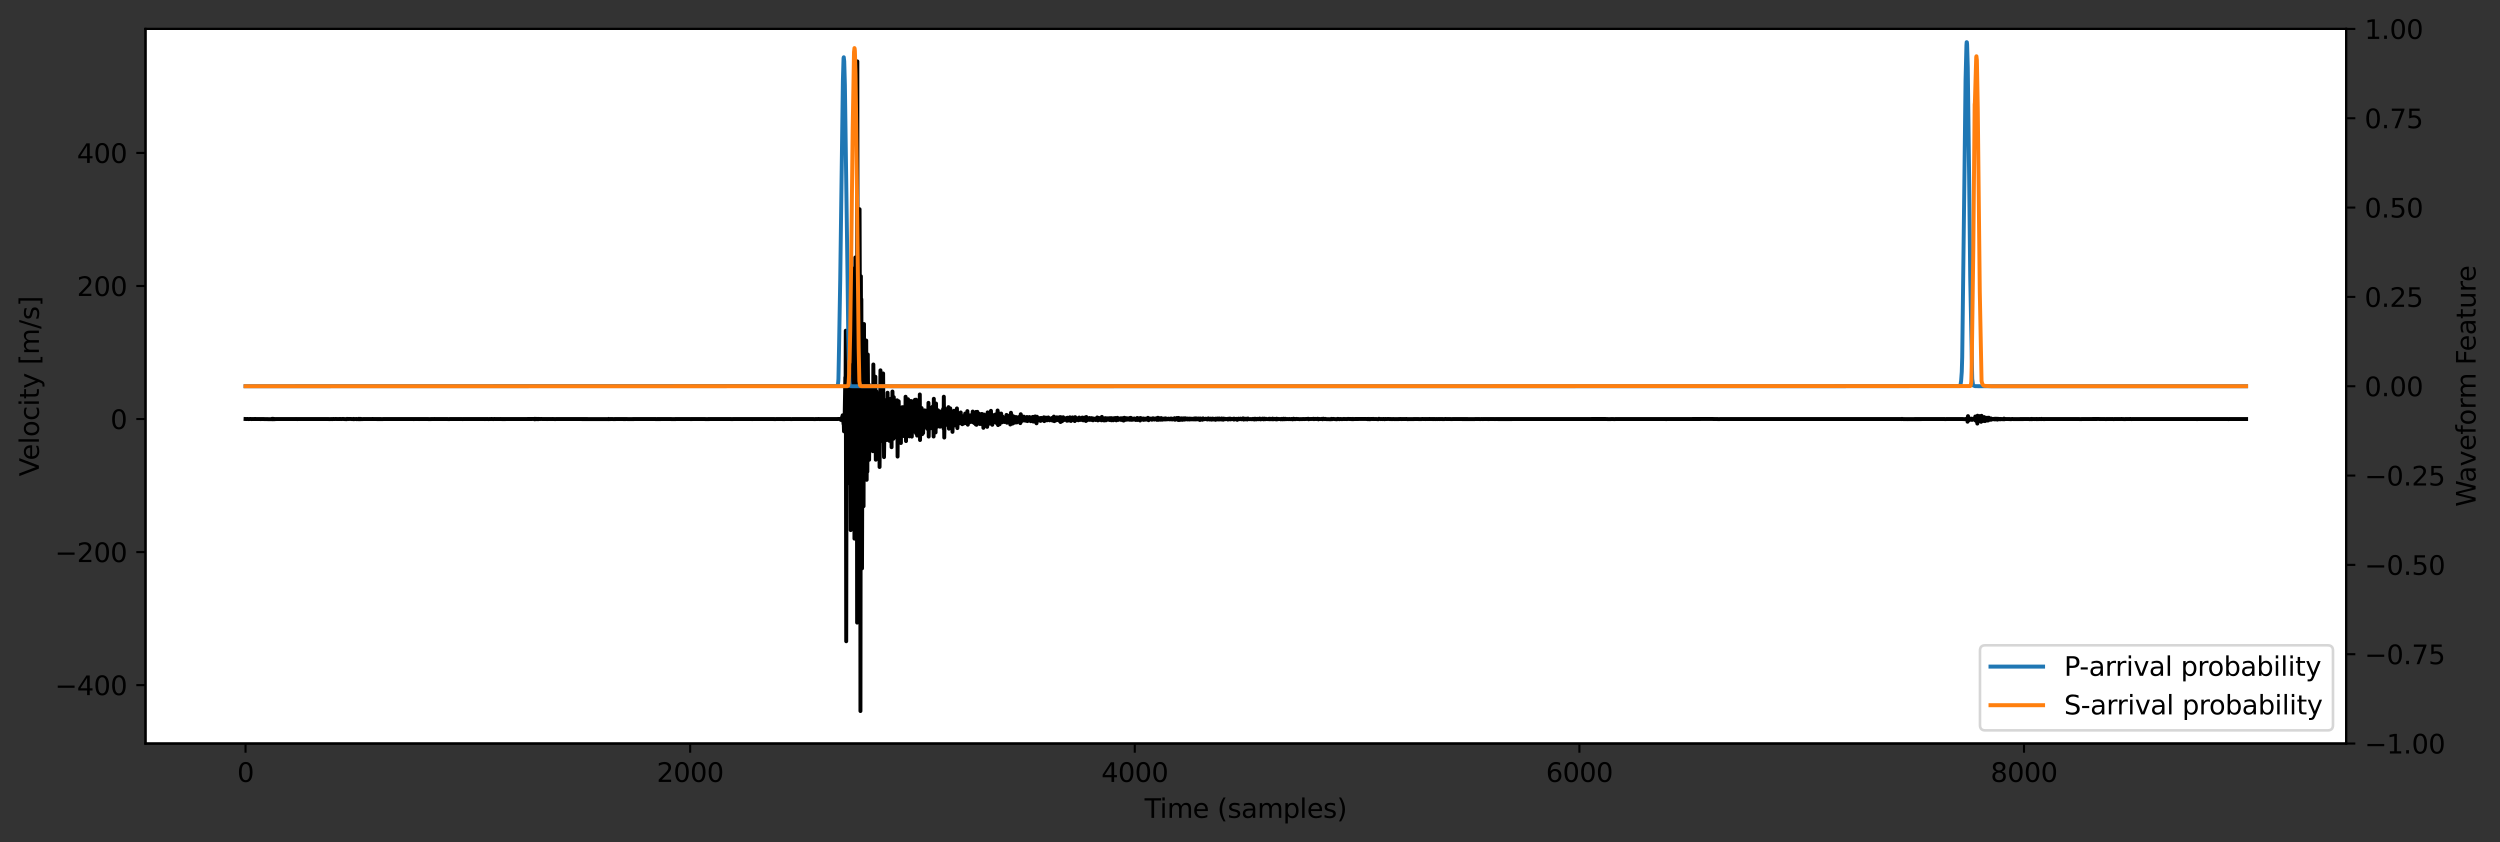 <?xml version="1.0" encoding="utf-8" standalone="no"?>
<!DOCTYPE svg PUBLIC "-//W3C//DTD SVG 1.1//EN"
  "http://www.w3.org/Graphics/SVG/1.1/DTD/svg11.dtd">
<svg xmlns:xlink="http://www.w3.org/1999/xlink" width="950.869pt" height="320.355pt" viewBox="0 0 950.869 320.355" xmlns="http://www.w3.org/2000/svg" version="1.1">
 <rect x="0" y="0" width="950.869" height="320.355" fill="#333333" stroke="none"/>
 <defs>
  <style type="text/css">*{stroke-linejoin: round; stroke-linecap: butt}</style>
 </defs>
 <g id="figure_1">
  <g id="patch_1">
   <path d="M 0 320.355 
L 950.869 320.355 
L 950.869 0 
L 0 0 
L 0 320.355 
z
" style="fill: none"/>
  </g>
  <g id="axes_1">
   <g id="patch_2">
    <path d="M 55.345 282.799 
L 892.345 282.799 
L 892.345 10.999 
L 55.345 10.999 
z
" style="fill: #ffffff"/>
   </g>
   <g id="matplotlib.axis_1">
    <g id="xtick_1">
     <g id="line2d_1">
      <defs>
       <path id="ma87061e0b2" d="M 0 0 
L 0 3.5 
" style="stroke: #000000; stroke-width: 0.8"/>
      </defs>
      <g>
       <use xlink:href="#ma87061e0b2" x="93.391" y="282.799" style="stroke: #000000; stroke-width: 0.8"/>
      </g>
     </g>
     <g id="text_1">
      <!-- 0 -->
      <g transform="translate(90.21 297.398)scale(0.1 -0.1)">
       <defs>
        <path id="DejaVuSans-30" d="M 2034 4250 
Q 1547 4250 1301 3770 
Q 1056 3291 1056 2328 
Q 1056 1369 1301 889 
Q 1547 409 2034 409 
Q 2525 409 2770 889 
Q 3016 1369 3016 2328 
Q 3016 3291 2770 3770 
Q 2525 4250 2034 4250 
z
M 2034 4750 
Q 2819 4750 3233 4129 
Q 3647 3509 3647 2328 
Q 3647 1150 3233 529 
Q 2819 -91 2034 -91 
Q 1250 -91 836 529 
Q 422 1150 422 2328 
Q 422 3509 836 4129 
Q 1250 4750 2034 4750 
z
" transform="scale(0.016)"/>
       </defs>
       <use xlink:href="#DejaVuSans-30"/>
      </g>
     </g>
    </g>
    <g id="xtick_2">
     <g id="line2d_2">
      <g>
       <use xlink:href="#ma87061e0b2" x="262.5" y="282.799" style="stroke: #000000; stroke-width: 0.8"/>
      </g>
     </g>
     <g id="text_2">
      <!-- 2000 -->
      <g transform="translate(249.775 297.398)scale(0.1 -0.1)">
       <defs>
        <path id="DejaVuSans-32" d="M 1228 531 
L 3431 531 
L 3431 0 
L 469 0 
L 469 531 
Q 828 903 1448 1529 
Q 2069 2156 2228 2338 
Q 2531 2678 2651 2914 
Q 2772 3150 2772 3378 
Q 2772 3750 2511 3984 
Q 2250 4219 1831 4219 
Q 1534 4219 1204 4116 
Q 875 4013 500 3803 
L 500 4441 
Q 881 4594 1212 4672 
Q 1544 4750 1819 4750 
Q 2544 4750 2975 4387 
Q 3406 4025 3406 3419 
Q 3406 3131 3298 2873 
Q 3191 2616 2906 2266 
Q 2828 2175 2409 1742 
Q 1991 1309 1228 531 
z
" transform="scale(0.016)"/>
       </defs>
       <use xlink:href="#DejaVuSans-32"/>
       <use xlink:href="#DejaVuSans-30" x="63.623"/>
       <use xlink:href="#DejaVuSans-30" x="127.246"/>
       <use xlink:href="#DejaVuSans-30" x="190.869"/>
      </g>
     </g>
    </g>
    <g id="xtick_3">
     <g id="line2d_3">
      <g>
       <use xlink:href="#ma87061e0b2" x="431.61" y="282.799" style="stroke: #000000; stroke-width: 0.8"/>
      </g>
     </g>
     <g id="text_3">
      <!-- 4000 -->
      <g transform="translate(418.885 297.398)scale(0.1 -0.1)">
       <defs>
        <path id="DejaVuSans-34" d="M 2419 4116 
L 825 1625 
L 2419 1625 
L 2419 4116 
z
M 2253 4666 
L 3047 4666 
L 3047 1625 
L 3713 1625 
L 3713 1100 
L 3047 1100 
L 3047 0 
L 2419 0 
L 2419 1100 
L 313 1100 
L 313 1709 
L 2253 4666 
z
" transform="scale(0.016)"/>
       </defs>
       <use xlink:href="#DejaVuSans-34"/>
       <use xlink:href="#DejaVuSans-30" x="63.623"/>
       <use xlink:href="#DejaVuSans-30" x="127.246"/>
       <use xlink:href="#DejaVuSans-30" x="190.869"/>
      </g>
     </g>
    </g>
    <g id="xtick_4">
     <g id="line2d_4">
      <g>
       <use xlink:href="#ma87061e0b2" x="600.72" y="282.799" style="stroke: #000000; stroke-width: 0.8"/>
      </g>
     </g>
     <g id="text_4">
      <!-- 6000 -->
      <g transform="translate(587.995 297.398)scale(0.1 -0.1)">
       <defs>
        <path id="DejaVuSans-36" d="M 2113 2584 
Q 1688 2584 1439 2293 
Q 1191 2003 1191 1497 
Q 1191 994 1439 701 
Q 1688 409 2113 409 
Q 2538 409 2786 701 
Q 3034 994 3034 1497 
Q 3034 2003 2786 2293 
Q 2538 2584 2113 2584 
z
M 3366 4563 
L 3366 3988 
Q 3128 4100 2886 4159 
Q 2644 4219 2406 4219 
Q 1781 4219 1451 3797 
Q 1122 3375 1075 2522 
Q 1259 2794 1537 2939 
Q 1816 3084 2150 3084 
Q 2853 3084 3261 2657 
Q 3669 2231 3669 1497 
Q 3669 778 3244 343 
Q 2819 -91 2113 -91 
Q 1303 -91 875 529 
Q 447 1150 447 2328 
Q 447 3434 972 4092 
Q 1497 4750 2381 4750 
Q 2619 4750 2861 4703 
Q 3103 4656 3366 4563 
z
" transform="scale(0.016)"/>
       </defs>
       <use xlink:href="#DejaVuSans-36"/>
       <use xlink:href="#DejaVuSans-30" x="63.623"/>
       <use xlink:href="#DejaVuSans-30" x="127.246"/>
       <use xlink:href="#DejaVuSans-30" x="190.869"/>
      </g>
     </g>
    </g>
    <g id="xtick_5">
     <g id="line2d_5">
      <g>
       <use xlink:href="#ma87061e0b2" x="769.83" y="282.799" style="stroke: #000000; stroke-width: 0.8"/>
      </g>
     </g>
     <g id="text_5">
      <!-- 8000 -->
      <g transform="translate(757.105 297.398)scale(0.1 -0.1)">
       <defs>
        <path id="DejaVuSans-38" d="M 2034 2216 
Q 1584 2216 1326 1975 
Q 1069 1734 1069 1313 
Q 1069 891 1326 650 
Q 1584 409 2034 409 
Q 2484 409 2743 651 
Q 3003 894 3003 1313 
Q 3003 1734 2745 1975 
Q 2488 2216 2034 2216 
z
M 1403 2484 
Q 997 2584 770 2862 
Q 544 3141 544 3541 
Q 544 4100 942 4425 
Q 1341 4750 2034 4750 
Q 2731 4750 3128 4425 
Q 3525 4100 3525 3541 
Q 3525 3141 3298 2862 
Q 3072 2584 2669 2484 
Q 3125 2378 3379 2068 
Q 3634 1759 3634 1313 
Q 3634 634 3220 271 
Q 2806 -91 2034 -91 
Q 1263 -91 848 271 
Q 434 634 434 1313 
Q 434 1759 690 2068 
Q 947 2378 1403 2484 
z
M 1172 3481 
Q 1172 3119 1398 2916 
Q 1625 2713 2034 2713 
Q 2441 2713 2670 2916 
Q 2900 3119 2900 3481 
Q 2900 3844 2670 4047 
Q 2441 4250 2034 4250 
Q 1625 4250 1398 4047 
Q 1172 3844 1172 3481 
z
" transform="scale(0.016)"/>
       </defs>
       <use xlink:href="#DejaVuSans-38"/>
       <use xlink:href="#DejaVuSans-30" x="63.623"/>
       <use xlink:href="#DejaVuSans-30" x="127.246"/>
       <use xlink:href="#DejaVuSans-30" x="190.869"/>
      </g>
     </g>
    </g>
    <g id="text_6">
     <!-- Time (samples) -->
     <g transform="translate(435.337 311.076)scale(0.1 -0.1)">
      <defs>
       <path id="DejaVuSans-54" d="M -19 4666 
L 3928 4666 
L 3928 4134 
L 2272 4134 
L 2272 0 
L 1638 0 
L 1638 4134 
L -19 4134 
L -19 4666 
z
" transform="scale(0.016)"/>
       <path id="DejaVuSans-69" d="M 603 3500 
L 1178 3500 
L 1178 0 
L 603 0 
L 603 3500 
z
M 603 4863 
L 1178 4863 
L 1178 4134 
L 603 4134 
L 603 4863 
z
" transform="scale(0.016)"/>
       <path id="DejaVuSans-6d" d="M 3328 2828 
Q 3544 3216 3844 3400 
Q 4144 3584 4550 3584 
Q 5097 3584 5394 3201 
Q 5691 2819 5691 2113 
L 5691 0 
L 5113 0 
L 5113 2094 
Q 5113 2597 4934 2840 
Q 4756 3084 4391 3084 
Q 3944 3084 3684 2787 
Q 3425 2491 3425 1978 
L 3425 0 
L 2847 0 
L 2847 2094 
Q 2847 2600 2669 2842 
Q 2491 3084 2119 3084 
Q 1678 3084 1418 2786 
Q 1159 2488 1159 1978 
L 1159 0 
L 581 0 
L 581 3500 
L 1159 3500 
L 1159 2956 
Q 1356 3278 1631 3431 
Q 1906 3584 2284 3584 
Q 2666 3584 2933 3390 
Q 3200 3197 3328 2828 
z
" transform="scale(0.016)"/>
       <path id="DejaVuSans-65" d="M 3597 1894 
L 3597 1613 
L 953 1613 
Q 991 1019 1311 708 
Q 1631 397 2203 397 
Q 2534 397 2845 478 
Q 3156 559 3463 722 
L 3463 178 
Q 3153 47 2828 -22 
Q 2503 -91 2169 -91 
Q 1331 -91 842 396 
Q 353 884 353 1716 
Q 353 2575 817 3079 
Q 1281 3584 2069 3584 
Q 2775 3584 3186 3129 
Q 3597 2675 3597 1894 
z
M 3022 2063 
Q 3016 2534 2758 2815 
Q 2500 3097 2075 3097 
Q 1594 3097 1305 2825 
Q 1016 2553 972 2059 
L 3022 2063 
z
" transform="scale(0.016)"/>
       <path id="DejaVuSans-20" transform="scale(0.016)"/>
       <path id="DejaVuSans-28" d="M 1984 4856 
Q 1566 4138 1362 3434 
Q 1159 2731 1159 2009 
Q 1159 1288 1364 580 
Q 1569 -128 1984 -844 
L 1484 -844 
Q 1016 -109 783 600 
Q 550 1309 550 2009 
Q 550 2706 781 3412 
Q 1013 4119 1484 4856 
L 1984 4856 
z
" transform="scale(0.016)"/>
       <path id="DejaVuSans-73" d="M 2834 3397 
L 2834 2853 
Q 2591 2978 2328 3040 
Q 2066 3103 1784 3103 
Q 1356 3103 1142 2972 
Q 928 2841 928 2578 
Q 928 2378 1081 2264 
Q 1234 2150 1697 2047 
L 1894 2003 
Q 2506 1872 2764 1633 
Q 3022 1394 3022 966 
Q 3022 478 2636 193 
Q 2250 -91 1575 -91 
Q 1294 -91 989 -36 
Q 684 19 347 128 
L 347 722 
Q 666 556 975 473 
Q 1284 391 1588 391 
Q 1994 391 2212 530 
Q 2431 669 2431 922 
Q 2431 1156 2273 1281 
Q 2116 1406 1581 1522 
L 1381 1569 
Q 847 1681 609 1914 
Q 372 2147 372 2553 
Q 372 3047 722 3315 
Q 1072 3584 1716 3584 
Q 2034 3584 2315 3537 
Q 2597 3491 2834 3397 
z
" transform="scale(0.016)"/>
       <path id="DejaVuSans-61" d="M 2194 1759 
Q 1497 1759 1228 1600 
Q 959 1441 959 1056 
Q 959 750 1161 570 
Q 1363 391 1709 391 
Q 2188 391 2477 730 
Q 2766 1069 2766 1631 
L 2766 1759 
L 2194 1759 
z
M 3341 1997 
L 3341 0 
L 2766 0 
L 2766 531 
Q 2569 213 2275 61 
Q 1981 -91 1556 -91 
Q 1019 -91 701 211 
Q 384 513 384 1019 
Q 384 1609 779 1909 
Q 1175 2209 1959 2209 
L 2766 2209 
L 2766 2266 
Q 2766 2663 2505 2880 
Q 2244 3097 1772 3097 
Q 1472 3097 1187 3025 
Q 903 2953 641 2809 
L 641 3341 
Q 956 3463 1253 3523 
Q 1550 3584 1831 3584 
Q 2591 3584 2966 3190 
Q 3341 2797 3341 1997 
z
" transform="scale(0.016)"/>
       <path id="DejaVuSans-70" d="M 1159 525 
L 1159 -1331 
L 581 -1331 
L 581 3500 
L 1159 3500 
L 1159 2969 
Q 1341 3281 1617 3432 
Q 1894 3584 2278 3584 
Q 2916 3584 3314 3078 
Q 3713 2572 3713 1747 
Q 3713 922 3314 415 
Q 2916 -91 2278 -91 
Q 1894 -91 1617 61 
Q 1341 213 1159 525 
z
M 3116 1747 
Q 3116 2381 2855 2742 
Q 2594 3103 2138 3103 
Q 1681 3103 1420 2742 
Q 1159 2381 1159 1747 
Q 1159 1113 1420 752 
Q 1681 391 2138 391 
Q 2594 391 2855 752 
Q 3116 1113 3116 1747 
z
" transform="scale(0.016)"/>
       <path id="DejaVuSans-6c" d="M 603 4863 
L 1178 4863 
L 1178 0 
L 603 0 
L 603 4863 
z
" transform="scale(0.016)"/>
       <path id="DejaVuSans-29" d="M 513 4856 
L 1013 4856 
Q 1481 4119 1714 3412 
Q 1947 2706 1947 2009 
Q 1947 1309 1714 600 
Q 1481 -109 1013 -844 
L 513 -844 
Q 928 -128 1133 580 
Q 1338 1288 1338 2009 
Q 1338 2731 1133 3434 
Q 928 4138 513 4856 
z
" transform="scale(0.016)"/>
      </defs>
      <use xlink:href="#DejaVuSans-54"/>
      <use xlink:href="#DejaVuSans-69" x="57.959"/>
      <use xlink:href="#DejaVuSans-6d" x="85.742"/>
      <use xlink:href="#DejaVuSans-65" x="183.154"/>
      <use xlink:href="#DejaVuSans-20" x="244.678"/>
      <use xlink:href="#DejaVuSans-28" x="276.465"/>
      <use xlink:href="#DejaVuSans-73" x="315.479"/>
      <use xlink:href="#DejaVuSans-61" x="367.578"/>
      <use xlink:href="#DejaVuSans-6d" x="428.857"/>
      <use xlink:href="#DejaVuSans-70" x="526.27"/>
      <use xlink:href="#DejaVuSans-6c" x="589.746"/>
      <use xlink:href="#DejaVuSans-65" x="617.529"/>
      <use xlink:href="#DejaVuSans-73" x="679.053"/>
      <use xlink:href="#DejaVuSans-29" x="731.152"/>
     </g>
    </g>
   </g>
   <g id="matplotlib.axis_2">
    <g id="ytick_1">
     <g id="line2d_6">
      <defs>
       <path id="m3dfeb657f4" d="M 0 0 
L -3.5 0 
" style="stroke: #000000; stroke-width: 0.8"/>
      </defs>
      <g>
       <use xlink:href="#m3dfeb657f4" x="55.345" y="260.59" style="stroke: #000000; stroke-width: 0.8"/>
      </g>
     </g>
     <g id="text_7">
      <!-- −400 -->
      <g transform="translate(20.878 264.389)scale(0.1 -0.1)">
       <defs>
        <path id="DejaVuSans-2212" d="M 678 2272 
L 4684 2272 
L 4684 1741 
L 678 1741 
L 678 2272 
z
" transform="scale(0.016)"/>
       </defs>
       <use xlink:href="#DejaVuSans-2212"/>
       <use xlink:href="#DejaVuSans-34" x="83.789"/>
       <use xlink:href="#DejaVuSans-30" x="147.412"/>
       <use xlink:href="#DejaVuSans-30" x="211.035"/>
      </g>
     </g>
    </g>
    <g id="ytick_2">
     <g id="line2d_7">
      <g>
       <use xlink:href="#m3dfeb657f4" x="55.345" y="209.986" style="stroke: #000000; stroke-width: 0.8"/>
      </g>
     </g>
     <g id="text_8">
      <!-- −200 -->
      <g transform="translate(20.878 213.785)scale(0.1 -0.1)">
       <use xlink:href="#DejaVuSans-2212"/>
       <use xlink:href="#DejaVuSans-32" x="83.789"/>
       <use xlink:href="#DejaVuSans-30" x="147.412"/>
       <use xlink:href="#DejaVuSans-30" x="211.035"/>
      </g>
     </g>
    </g>
    <g id="ytick_3">
     <g id="line2d_8">
      <g>
       <use xlink:href="#m3dfeb657f4" x="55.345" y="159.382" style="stroke: #000000; stroke-width: 0.8"/>
      </g>
     </g>
     <g id="text_9">
      <!-- 0 -->
      <g transform="translate(41.983 163.181)scale(0.1 -0.1)">
       <use xlink:href="#DejaVuSans-30"/>
      </g>
     </g>
    </g>
    <g id="ytick_4">
     <g id="line2d_9">
      <g>
       <use xlink:href="#m3dfeb657f4" x="55.345" y="108.778" style="stroke: #000000; stroke-width: 0.8"/>
      </g>
     </g>
     <g id="text_10">
      <!-- 200 -->
      <g transform="translate(29.258 112.577)scale(0.1 -0.1)">
       <use xlink:href="#DejaVuSans-32"/>
       <use xlink:href="#DejaVuSans-30" x="63.623"/>
       <use xlink:href="#DejaVuSans-30" x="127.246"/>
      </g>
     </g>
    </g>
    <g id="ytick_5">
     <g id="line2d_10">
      <g>
       <use xlink:href="#m3dfeb657f4" x="55.345" y="58.173" style="stroke: #000000; stroke-width: 0.8"/>
      </g>
     </g>
     <g id="text_11">
      <!-- 400 -->
      <g transform="translate(29.258 61.973)scale(0.1 -0.1)">
       <use xlink:href="#DejaVuSans-34"/>
       <use xlink:href="#DejaVuSans-30" x="63.623"/>
       <use xlink:href="#DejaVuSans-30" x="127.246"/>
      </g>
     </g>
    </g>
    <g id="text_12">
     <!-- Velocity [m/s] -->
     <g transform="translate(14.798 181.165)rotate(-90)scale(0.1 -0.1)">
      <defs>
       <path id="DejaVuSans-56" d="M 1831 0 
L 50 4666 
L 709 4666 
L 2188 738 
L 3669 4666 
L 4325 4666 
L 2547 0 
L 1831 0 
z
" transform="scale(0.016)"/>
       <path id="DejaVuSans-6f" d="M 1959 3097 
Q 1497 3097 1228 2736 
Q 959 2375 959 1747 
Q 959 1119 1226 758 
Q 1494 397 1959 397 
Q 2419 397 2687 759 
Q 2956 1122 2956 1747 
Q 2956 2369 2687 2733 
Q 2419 3097 1959 3097 
z
M 1959 3584 
Q 2709 3584 3137 3096 
Q 3566 2609 3566 1747 
Q 3566 888 3137 398 
Q 2709 -91 1959 -91 
Q 1206 -91 779 398 
Q 353 888 353 1747 
Q 353 2609 779 3096 
Q 1206 3584 1959 3584 
z
" transform="scale(0.016)"/>
       <path id="DejaVuSans-63" d="M 3122 3366 
L 3122 2828 
Q 2878 2963 2633 3030 
Q 2388 3097 2138 3097 
Q 1578 3097 1268 2742 
Q 959 2388 959 1747 
Q 959 1106 1268 751 
Q 1578 397 2138 397 
Q 2388 397 2633 464 
Q 2878 531 3122 666 
L 3122 134 
Q 2881 22 2623 -34 
Q 2366 -91 2075 -91 
Q 1284 -91 818 406 
Q 353 903 353 1747 
Q 353 2603 823 3093 
Q 1294 3584 2113 3584 
Q 2378 3584 2631 3529 
Q 2884 3475 3122 3366 
z
" transform="scale(0.016)"/>
       <path id="DejaVuSans-74" d="M 1172 4494 
L 1172 3500 
L 2356 3500 
L 2356 3053 
L 1172 3053 
L 1172 1153 
Q 1172 725 1289 603 
Q 1406 481 1766 481 
L 2356 481 
L 2356 0 
L 1766 0 
Q 1100 0 847 248 
Q 594 497 594 1153 
L 594 3053 
L 172 3053 
L 172 3500 
L 594 3500 
L 594 4494 
L 1172 4494 
z
" transform="scale(0.016)"/>
       <path id="DejaVuSans-79" d="M 2059 -325 
Q 1816 -950 1584 -1140 
Q 1353 -1331 966 -1331 
L 506 -1331 
L 506 -850 
L 844 -850 
Q 1081 -850 1212 -737 
Q 1344 -625 1503 -206 
L 1606 56 
L 191 3500 
L 800 3500 
L 1894 763 
L 2988 3500 
L 3597 3500 
L 2059 -325 
z
" transform="scale(0.016)"/>
       <path id="DejaVuSans-5b" d="M 550 4863 
L 1875 4863 
L 1875 4416 
L 1125 4416 
L 1125 -397 
L 1875 -397 
L 1875 -844 
L 550 -844 
L 550 4863 
z
" transform="scale(0.016)"/>
       <path id="DejaVuSans-2f" d="M 1625 4666 
L 2156 4666 
L 531 -594 
L 0 -594 
L 1625 4666 
z
" transform="scale(0.016)"/>
       <path id="DejaVuSans-5d" d="M 1947 4863 
L 1947 -844 
L 622 -844 
L 622 -397 
L 1369 -397 
L 1369 4416 
L 622 4416 
L 622 4863 
L 1947 4863 
z
" transform="scale(0.016)"/>
      </defs>
      <use xlink:href="#DejaVuSans-56"/>
      <use xlink:href="#DejaVuSans-65" x="60.658"/>
      <use xlink:href="#DejaVuSans-6c" x="122.182"/>
      <use xlink:href="#DejaVuSans-6f" x="149.965"/>
      <use xlink:href="#DejaVuSans-63" x="211.146"/>
      <use xlink:href="#DejaVuSans-69" x="266.127"/>
      <use xlink:href="#DejaVuSans-74" x="293.91"/>
      <use xlink:href="#DejaVuSans-79" x="333.119"/>
      <use xlink:href="#DejaVuSans-20" x="392.299"/>
      <use xlink:href="#DejaVuSans-5b" x="424.086"/>
      <use xlink:href="#DejaVuSans-6d" x="463.1"/>
      <use xlink:href="#DejaVuSans-2f" x="560.512"/>
      <use xlink:href="#DejaVuSans-73" x="594.203"/>
      <use xlink:href="#DejaVuSans-5d" x="646.303"/>
     </g>
    </g>
   </g>
   <g id="line2d_11">
    <path d="M 93.391 159.366 
L 93.56 159.375 
L 94.236 159.358 
L 94.575 159.401 
L 95.336 159.341 
L 95.505 159.404 
L 95.758 159.385 
L 96.604 159.37 
L 97.027 159.364 
L 99.14 159.392 
L 99.817 159.38 
L 103.284 159.44 
L 103.368 159.316 
L 103.537 159.454 
L 103.622 159.289 
L 103.706 159.454 
L 103.876 159.335 
L 103.96 159.457 
L 104.045 159.309 
L 104.214 159.383 
L 104.298 159.347 
L 104.383 159.448 
L 104.552 159.395 
L 105.228 159.386 
L 105.82 159.377 
L 109.794 159.373 
L 111.316 159.373 
L 112.077 159.384 
L 112.585 159.365 
L 113.007 159.393 
L 113.853 159.378 
L 114.699 159.379 
L 115.882 159.387 
L 116.559 159.376 
L 118.25 159.388 
L 119.18 159.386 
L 124.93 159.376 
L 125.183 159.419 
L 125.353 159.37 
L 125.606 159.429 
L 125.775 159.363 
L 126.029 159.414 
L 126.198 159.361 
L 126.452 159.418 
L 126.79 159.346 
L 127.044 159.389 
L 127.805 159.352 
L 128.058 159.384 
L 129.496 159.361 
L 129.749 159.392 
L 130.51 159.335 
L 130.679 159.372 
L 131.863 159.435 
L 131.948 159.323 
L 132.117 159.37 
L 132.371 159.331 
L 132.54 159.369 
L 133.216 159.35 
L 133.385 159.35 
L 133.977 159.404 
L 134.231 159.358 
L 134.4 159.387 
L 134.484 159.33 
L 134.569 159.451 
L 134.738 159.391 
L 135.415 159.385 
L 135.499 159.343 
L 135.584 159.437 
L 135.753 159.392 
L 136.26 159.424 
L 136.345 159.312 
L 136.429 159.436 
L 136.598 159.37 
L 136.683 159.432 
L 136.767 159.317 
L 136.852 159.447 
L 137.021 159.386 
L 137.106 159.436 
L 137.19 159.317 
L 137.275 159.433 
L 137.444 159.377 
L 137.698 159.405 
L 138.289 159.383 
L 141.925 159.365 
L 142.433 159.386 
L 145.646 159.395 
L 145.899 159.37 
L 147.252 159.379 
L 147.76 159.384 
L 156.891 159.385 
L 157.314 159.391 
L 158.667 159.379 
L 159.344 159.389 
L 162.134 159.377 
L 163.318 159.399 
L 163.91 159.391 
L 164.586 159.382 
L 165.262 159.365 
L 165.601 159.387 
L 166.023 159.385 
L 167.799 159.375 
L 169.067 159.376 
L 170.082 159.379 
L 170.505 159.402 
L 171.35 159.384 
L 175.578 159.378 
L 175.916 159.396 
L 176.255 159.387 
L 177.692 159.385 
L 178.284 159.378 
L 183.442 159.386 
L 184.541 159.39 
L 185.386 159.367 
L 185.725 159.398 
L 186.993 159.361 
L 187.669 159.402 
L 188.008 159.351 
L 188.177 159.371 
L 190.122 159.388 
L 190.46 159.362 
L 190.883 159.392 
L 203.228 159.361 
L 203.312 159.477 
L 203.397 159.301 
L 203.481 159.433 
L 203.566 159.37 
L 203.65 159.324 
L 203.735 159.445 
L 203.819 159.315 
L 203.989 159.384 
L 204.242 159.326 
L 204.327 159.437 
L 204.496 159.354 
L 204.75 159.433 
L 204.834 159.326 
L 205.003 159.393 
L 205.257 159.335 
L 205.426 159.383 
L 205.933 159.339 
L 206.102 159.365 
L 206.694 159.383 
L 207.709 159.377 
L 208.047 159.392 
L 208.724 159.375 
L 209.315 159.383 
L 210.246 159.366 
L 211.26 159.409 
L 211.514 159.371 
L 214.642 159.373 
L 214.812 159.376 
L 231.384 159.408 
L 231.469 159.326 
L 231.553 159.427 
L 231.723 159.371 
L 231.976 159.424 
L 232.314 159.365 
L 233.075 159.386 
L 233.244 159.397 
L 235.105 159.38 
L 236.035 159.376 
L 237.303 159.393 
L 238.487 159.387 
L 238.994 159.405 
L 242.799 159.377 
L 244.237 159.38 
L 244.998 159.379 
L 247.45 159.379 
L 248.211 159.384 
L 249.056 159.387 
L 249.564 159.394 
L 254.13 159.38 
L 254.806 159.382 
L 255.736 159.398 
L 256.497 159.396 
L 257.596 159.384 
L 258.695 159.369 
L 262.416 159.388 
L 262.67 159.394 
L 264.192 159.382 
L 264.953 159.372 
L 265.544 159.373 
L 268.166 159.389 
L 268.588 159.398 
L 271.21 159.379 
L 271.971 159.372 
L 274.592 159.382 
L 277.298 159.379 
L 278.397 159.397 
L 278.989 159.386 
L 279.496 159.381 
L 284.823 159.381 
L 285.415 159.38 
L 285.922 159.39 
L 290.826 159.38 
L 291.841 159.38 
L 292.94 159.379 
L 293.448 159.386 
L 294.039 159.387 
L 294.97 159.397 
L 295.392 159.378 
L 296.153 159.37 
L 297.844 159.393 
L 298.352 159.39 
L 300.381 159.384 
L 301.142 159.401 
L 301.565 159.373 
L 302.833 159.381 
L 303.34 159.376 
L 305.962 159.388 
L 306.638 159.379 
L 309.259 159.382 
L 309.682 159.401 
L 311.458 159.36 
L 311.796 159.396 
L 312.134 159.375 
L 312.895 159.387 
L 313.656 159.371 
L 317.038 159.378 
L 317.884 159.384 
L 319.575 159.345 
L 319.829 159.72 
L 319.913 159.593 
L 319.998 159.729 
L 320.251 159.231 
L 320.336 158.448 
L 320.421 158.858 
L 320.505 157.954 
L 320.843 161.32 
L 320.928 161.015 
L 321.012 164.054 
L 321.097 160.853 
L 321.182 163.568 
L 321.52 143.512 
L 321.604 150.778 
L 321.689 125.781 
L 321.858 243.899 
L 322.027 134.126 
L 322.112 133.44 
L 322.281 165.515 
L 322.365 135.014 
L 322.534 181.587 
L 322.704 150.123 
L 322.788 140.879 
L 322.873 183.778 
L 322.957 179.207 
L 323.042 151.09 
L 323.126 169.139 
L 323.295 128.282 
L 323.465 164.119 
L 323.549 201.628 
L 323.634 180.825 
L 323.718 114.169 
L 323.887 163.984 
L 324.056 181.543 
L 324.141 129.665 
L 324.31 163.798 
L 324.395 142.48 
L 324.479 200.153 
L 324.564 190.564 
L 324.648 102.162 
L 324.817 169.32 
L 324.902 104.316 
L 324.986 204.869 
L 325.071 182.564 
L 325.156 171.378 
L 325.325 97.929 
L 325.409 204.591 
L 325.494 181.103 
L 325.578 171.081 
L 325.663 142.67 
L 325.747 197.155 
L 325.832 140.357 
L 325.917 146.383 
L 326.001 236.806 
L 326.086 23.354 
L 326.255 233.901 
L 326.339 101.135 
L 326.424 220.063 
L 326.508 187.272 
L 326.593 153.174 
L 326.678 176.915 
L 326.762 140.487 
L 326.847 194.525 
L 326.931 79.58 
L 327.016 105.325 
L 327.1 183.871 
L 327.185 154.265 
L 327.269 270.445 
L 327.439 105.063 
L 327.523 140.415 
L 327.608 113.782 
L 327.861 216.179 
L 327.946 187.411 
L 328.03 125.146 
L 328.115 130.186 
L 328.2 164.477 
L 328.284 158.658 
L 328.369 145.622 
L 328.453 192.547 
L 328.622 123.235 
L 328.707 177.93 
L 328.791 157.283 
L 328.961 174.684 
L 329.045 151.539 
L 329.13 171.004 
L 329.214 140.633 
L 329.383 157.291 
L 329.468 129.512 
L 329.637 182.498 
L 329.722 158.293 
L 329.891 179.389 
L 330.06 134.823 
L 330.313 170.102 
L 330.398 162.829 
L 330.483 164.119 
L 330.567 174.885 
L 330.821 146.586 
L 330.905 149.987 
L 330.99 168.134 
L 331.159 158.384 
L 331.244 158.952 
L 331.328 152.088 
L 331.413 164.297 
L 331.497 159.32 
L 331.582 165.488 
L 331.666 162.817 
L 331.751 147.956 
L 331.92 163.817 
L 332.005 171.615 
L 332.089 161.849 
L 332.174 138.627 
L 332.427 167.099 
L 332.512 166.758 
L 332.596 165.845 
L 332.681 145.615 
L 332.85 169.057 
L 332.935 143.273 
L 333.104 174.854 
L 333.273 148.774 
L 333.357 149.899 
L 333.442 168.931 
L 333.527 157.685 
L 333.696 167.503 
L 333.78 152.905 
L 333.865 154.986 
L 333.949 162.862 
L 334.118 152.6 
L 334.457 162.006 
L 334.541 177.625 
L 334.879 140.852 
L 335.049 161.797 
L 335.133 155.78 
L 335.302 167.337 
L 335.471 155.638 
L 335.64 165.303 
L 335.725 167.785 
L 335.894 142.043 
L 335.979 156.311 
L 336.063 153.232 
L 336.148 158.492 
L 336.232 173.873 
L 336.571 152.183 
L 336.655 157.254 
L 336.74 152.297 
L 336.824 158.605 
L 336.909 155.619 
L 336.993 162.965 
L 337.078 161.671 
L 337.162 153.588 
L 337.247 167.362 
L 337.332 166.935 
L 337.416 166.239 
L 337.585 149.366 
L 337.67 159.637 
L 337.839 155.721 
L 338.008 161.532 
L 338.093 159.893 
L 338.177 161.488 
L 338.262 167.659 
L 338.515 152.741 
L 338.6 156.175 
L 338.684 156.857 
L 338.769 151.678 
L 338.853 161.198 
L 338.938 159.121 
L 339.107 170.094 
L 339.192 156.924 
L 339.276 158.084 
L 339.361 162.274 
L 339.445 148.914 
L 339.53 152.409 
L 339.614 165.557 
L 339.699 165.227 
L 339.784 166.899 
L 339.953 151.057 
L 340.037 166.492 
L 340.122 157.941 
L 340.206 158.381 
L 340.375 160.778 
L 340.46 165.186 
L 340.545 153.426 
L 340.714 162.664 
L 340.798 157.376 
L 340.883 162.44 
L 341.052 155.882 
L 341.136 162.763 
L 341.221 152.252 
L 341.306 153.753 
L 341.39 173.661 
L 341.559 154.476 
L 341.644 163.29 
L 341.813 152.632 
L 341.982 162.441 
L 342.067 161.127 
L 342.151 162.118 
L 342.32 156.012 
L 342.405 160.708 
L 342.489 155.317 
L 342.658 168.502 
L 342.743 155.526 
L 342.828 155.762 
L 342.912 163.417 
L 343.166 154.867 
L 343.335 161.317 
L 343.589 155.281 
L 343.758 165.851 
L 343.927 156.031 
L 344.096 165.102 
L 344.18 154.541 
L 344.265 156.583 
L 344.35 164.118 
L 344.434 150.896 
L 344.603 167.764 
L 344.688 158.077 
L 344.857 164.69 
L 344.941 152.227 
L 345.111 161.471 
L 345.195 159.363 
L 345.28 163.562 
L 345.364 151.846 
L 345.533 165.332 
L 345.618 153.507 
L 345.702 156.884 
L 345.872 165.973 
L 345.956 163.312 
L 346.041 155.244 
L 346.125 160.424 
L 346.21 154.226 
L 346.379 162.394 
L 346.463 152.507 
L 346.548 163.266 
L 346.633 160.31 
L 346.717 158.508 
L 346.802 166.065 
L 346.886 157.535 
L 346.971 162.942 
L 347.055 160.681 
L 347.14 152.663 
L 347.224 157.918 
L 347.309 156.359 
L 347.478 162.541 
L 347.563 154.415 
L 347.732 163.939 
L 347.901 160.743 
L 347.985 152.069 
L 348.155 164.381 
L 348.239 163.43 
L 348.408 152.014 
L 348.493 164.884 
L 348.577 162.981 
L 348.662 154.168 
L 348.831 165.682 
L 349 154.712 
L 349.085 158.371 
L 349.169 163.914 
L 349.254 161.077 
L 349.338 153.56 
L 349.423 154.438 
L 349.507 162.703 
L 349.592 157.111 
L 349.677 165.178 
L 349.761 161.94 
L 349.846 150.03 
L 349.93 167.367 
L 350.099 156.937 
L 350.184 163.462 
L 350.268 155.953 
L 350.353 164.611 
L 350.522 155.201 
L 350.691 159.614 
L 350.776 165.125 
L 350.945 156.253 
L 351.029 158.217 
L 351.114 164.693 
L 351.283 156.472 
L 351.368 162.651 
L 351.452 156.123 
L 351.621 162.235 
L 351.706 156.082 
L 351.875 161.58 
L 351.959 158.482 
L 352.044 160.95 
L 352.129 160.155 
L 352.213 156.983 
L 352.298 161.144 
L 352.467 156.2 
L 352.551 157.46 
L 352.72 163.118 
L 352.89 159.443 
L 352.974 162.954 
L 353.143 153.224 
L 353.228 166.051 
L 353.397 154.833 
L 353.481 157.955 
L 353.651 161.686 
L 353.904 155.067 
L 354.073 162.868 
L 354.242 158.338 
L 354.327 157.322 
L 354.412 162.041 
L 354.496 158.773 
L 354.665 162.603 
L 354.75 154.626 
L 354.834 160.977 
L 354.919 155.066 
L 355.088 166.034 
L 355.173 151.677 
L 355.342 163.977 
L 355.426 157.931 
L 355.511 162.104 
L 355.68 155.817 
L 355.764 156.569 
L 355.849 164.477 
L 356.018 153.485 
L 356.103 161.224 
L 356.187 161.089 
L 356.272 160.692 
L 356.356 158.019 
L 356.525 162.278 
L 356.61 157.387 
L 356.695 160.315 
L 356.779 156.055 
L 356.948 161.744 
L 357.033 157.915 
L 357.202 161.127 
L 357.286 160.798 
L 357.371 156.535 
L 357.456 156.641 
L 357.54 162.294 
L 357.709 159.1 
L 357.794 160.557 
L 357.963 156.481 
L 358.047 158.244 
L 358.217 161.201 
L 358.301 158.57 
L 358.47 160.654 
L 358.555 158.627 
L 358.639 160.139 
L 358.724 155.505 
L 358.893 163.005 
L 358.978 150.889 
L 359.147 166.421 
L 359.316 155.319 
L 359.4 161.029 
L 359.485 159.526 
L 359.569 156.723 
L 359.654 161.03 
L 359.739 159.254 
L 359.823 161.62 
L 359.992 156.946 
L 360.246 161.168 
L 360.33 158.343 
L 360.415 158.405 
L 360.5 158.038 
L 360.669 161.245 
L 360.753 154.85 
L 360.922 163.055 
L 361.007 156.929 
L 361.176 161.664 
L 361.345 158.35 
L 361.43 155.319 
L 361.599 161.775 
L 361.683 159.129 
L 361.768 159.602 
L 361.852 159.146 
L 361.937 157.054 
L 362.022 159.439 
L 362.106 159.266 
L 362.191 160.744 
L 362.275 164.262 
L 362.444 157.737 
L 362.529 159.535 
L 362.613 156.381 
L 362.698 161.181 
L 362.783 160.721 
L 362.867 156.228 
L 363.036 161.817 
L 363.121 161.1 
L 363.29 158.245 
L 363.374 158.375 
L 363.459 157.939 
L 363.544 158.495 
L 363.628 161.639 
L 363.713 160.783 
L 363.882 159.509 
L 363.966 155.339 
L 364.135 162.825 
L 364.305 159.21 
L 364.474 158.683 
L 364.558 160.075 
L 364.727 158.432 
L 364.981 159.907 
L 365.065 160.973 
L 365.15 160.797 
L 365.404 156.877 
L 365.573 160.839 
L 365.657 158.637 
L 365.742 159.935 
L 365.826 158.917 
L 365.996 161.357 
L 366.08 158.278 
L 366.165 158.469 
L 366.249 158.314 
L 366.418 161.149 
L 366.503 158.585 
L 366.587 158.759 
L 366.672 160.044 
L 366.841 158.888 
L 366.926 160.8 
L 367.095 157.294 
L 367.179 160.931 
L 367.264 160.16 
L 367.348 158.41 
L 367.518 160.089 
L 367.687 158.268 
L 367.771 160.969 
L 367.856 159.902 
L 367.94 156.365 
L 368.109 161.527 
L 368.363 157.851 
L 368.532 160.472 
L 368.617 158.099 
L 368.786 160.614 
L 368.87 160.21 
L 368.955 158.137 
L 369.124 159.356 
L 369.209 157.963 
L 369.378 160.289 
L 369.462 160.45 
L 369.547 159.14 
L 369.631 159.895 
L 369.801 159.259 
L 369.885 159.695 
L 369.97 156.53 
L 370.139 160.643 
L 370.223 159.009 
L 370.308 159.344 
L 370.392 158.21 
L 370.477 160.307 
L 370.562 160.193 
L 370.646 160.979 
L 370.731 160.056 
L 370.815 157.631 
L 370.9 158.899 
L 370.984 157.494 
L 371.153 161.454 
L 371.238 156.662 
L 371.407 161.577 
L 371.492 158.266 
L 371.576 160.171 
L 371.661 160.09 
L 371.745 156.642 
L 371.999 160.988 
L 372.168 157.825 
L 372.253 159.081 
L 372.337 160.458 
L 372.506 157.433 
L 372.675 161.269 
L 372.76 157.756 
L 372.845 159.486 
L 372.929 159.139 
L 373.014 158.192 
L 373.098 161.257 
L 373.267 159.593 
L 373.352 159.466 
L 373.436 157.439 
L 373.606 160.574 
L 373.69 158.919 
L 373.775 159.234 
L 373.859 158.148 
L 374.028 162.725 
L 374.197 157.652 
L 374.282 159.632 
L 374.367 158.302 
L 374.536 160.679 
L 374.705 158.483 
L 374.789 160.262 
L 374.874 159.972 
L 374.958 159.288 
L 375.043 160.004 
L 375.128 158.061 
L 375.212 159.023 
L 375.297 158.935 
L 375.381 157.641 
L 375.466 162.354 
L 375.55 161.297 
L 375.635 156.848 
L 375.804 160.435 
L 375.889 160.337 
L 376.058 157.216 
L 376.227 159.692 
L 376.311 159.118 
L 376.396 161.127 
L 376.565 158.591 
L 376.65 158.897 
L 376.734 160.554 
L 376.903 156.259 
L 377.072 161.143 
L 377.157 158.411 
L 377.241 158.659 
L 377.411 161.575 
L 377.495 157.799 
L 377.58 158.233 
L 377.664 160.092 
L 377.833 158.221 
L 378.087 160.636 
L 378.171 159.545 
L 378.256 159.878 
L 378.341 159.682 
L 378.425 158.488 
L 378.51 159.82 
L 378.679 157.617 
L 378.848 160.739 
L 379.017 158.4 
L 379.271 161.129 
L 379.355 160.423 
L 379.44 156.127 
L 379.609 161.68 
L 379.778 158.993 
L 379.863 160.451 
L 380.032 157.281 
L 380.201 161.368 
L 380.37 158.905 
L 380.454 160.137 
L 380.539 158.71 
L 380.624 159.841 
L 380.708 159.36 
L 380.793 157.292 
L 380.877 160.498 
L 380.962 159.729 
L 381.046 158.626 
L 381.131 160.62 
L 381.3 158.426 
L 381.469 159.751 
L 381.554 159.256 
L 381.638 159.416 
L 381.892 158.906 
L 381.976 159.366 
L 382.061 160.509 
L 382.315 159.134 
L 382.399 159.12 
L 382.484 159.371 
L 382.568 158.969 
L 382.653 159.858 
L 382.822 157.802 
L 382.991 160.795 
L 383.16 159.32 
L 383.245 158.066 
L 383.329 159.218 
L 383.414 159.163 
L 383.498 159.736 
L 383.583 159.489 
L 383.668 158.321 
L 383.752 159.846 
L 383.837 159.567 
L 383.921 159.59 
L 384.006 159.82 
L 384.09 158.073 
L 384.259 161.46 
L 384.344 160.937 
L 384.513 156.984 
L 384.682 160.627 
L 384.851 157.874 
L 384.936 158.843 
L 385.105 161.125 
L 385.274 159.102 
L 385.359 159.735 
L 385.443 158.628 
L 385.528 158.7 
L 385.612 159.518 
L 385.781 158.478 
L 385.866 160.789 
L 385.951 160.072 
L 386.035 158.992 
L 386.12 160.002 
L 386.204 158.797 
L 386.373 159.692 
L 386.542 158.633 
L 386.627 158.983 
L 386.712 160.678 
L 386.796 158.875 
L 386.881 159.179 
L 386.965 159.988 
L 387.05 158.959 
L 387.134 159.609 
L 387.219 159.053 
L 387.388 160.426 
L 387.557 158.607 
L 387.642 159.144 
L 387.726 158.783 
L 387.811 158.818 
L 387.895 159.958 
L 387.98 159.235 
L 388.064 160.942 
L 388.149 160.747 
L 388.234 157.545 
L 388.318 157.872 
L 388.487 160.244 
L 388.572 158.889 
L 388.741 159.999 
L 388.825 158.433 
L 388.995 159.484 
L 389.079 159.518 
L 389.164 159.9 
L 389.417 158.471 
L 389.586 159.945 
L 389.84 158.763 
L 390.263 160.039 
L 390.432 158.865 
L 390.517 159.5 
L 390.601 158.604 
L 390.77 160.168 
L 390.939 159.123 
L 391.024 159.239 
L 391.108 159.98 
L 391.278 159.279 
L 391.362 159.653 
L 391.531 158.614 
L 391.7 159.487 
L 391.785 159.263 
L 392.038 160.204 
L 392.208 158.784 
L 392.292 159.445 
L 392.377 158.778 
L 392.461 159.687 
L 392.546 159.599 
L 392.63 159.216 
L 392.715 159.49 
L 392.799 158.568 
L 392.969 160.334 
L 393.053 158.559 
L 393.138 158.793 
L 393.307 160.356 
L 393.391 160.007 
L 393.476 158.672 
L 393.56 159.116 
L 393.645 159.09 
L 393.73 158.391 
L 393.814 159.63 
L 393.899 159.329 
L 394.068 159.609 
L 394.152 159.412 
L 394.237 161.006 
L 394.406 158.495 
L 394.491 159.544 
L 394.66 158.871 
L 394.744 159.14 
L 394.829 159.839 
L 394.998 159.222 
L 395.082 159.9 
L 395.252 159.111 
L 395.336 159.507 
L 395.421 159.473 
L 395.59 159 
L 395.759 160.1 
L 395.843 159.026 
L 395.928 159.082 
L 396.013 158.951 
L 396.097 159.008 
L 396.182 159.889 
L 396.351 159.168 
L 396.435 159.763 
L 396.689 159.261 
L 396.774 159.287 
L 396.858 159.557 
L 397.027 158.718 
L 397.196 160.18 
L 397.281 159.919 
L 397.365 158.992 
L 397.535 159.472 
L 397.619 159.483 
L 397.704 159.802 
L 397.788 158.84 
L 397.873 158.861 
L 397.957 159.439 
L 398.042 159.049 
L 398.211 159.875 
L 398.38 159.414 
L 398.465 159.395 
L 398.634 159.73 
L 398.718 158.769 
L 398.803 158.965 
L 398.887 159.475 
L 399.057 159.096 
L 399.226 159.88 
L 399.31 159.488 
L 399.395 159.607 
L 399.564 159.174 
L 399.648 159.601 
L 399.818 159.243 
L 399.902 159.193 
L 400.071 159.352 
L 400.156 158.968 
L 400.325 159.989 
L 400.409 159.681 
L 400.663 159.413 
L 400.748 159.745 
L 400.832 158.458 
L 400.917 158.752 
L 401.001 160.186 
L 401.255 158.78 
L 401.424 159.979 
L 401.509 159.165 
L 401.593 159.655 
L 401.678 159.502 
L 401.847 159.415 
L 401.931 158.739 
L 402.101 159.755 
L 402.185 159.11 
L 402.27 159.579 
L 402.439 158.769 
L 402.523 159.023 
L 402.692 159.859 
L 402.777 159.588 
L 402.862 159.593 
L 402.946 160.041 
L 403.2 158.627 
L 403.369 160.513 
L 403.623 158.722 
L 403.792 159.213 
L 403.876 159.322 
L 403.961 160.216 
L 404.13 159.018 
L 404.214 159.782 
L 404.299 159.695 
L 404.384 158.697 
L 404.468 158.888 
L 404.722 159.752 
L 404.891 159.283 
L 404.975 159.637 
L 405.144 159.309 
L 405.314 159.239 
L 405.483 159.554 
L 405.652 158.969 
L 405.821 160.033 
L 405.99 158.877 
L 406.159 159.414 
L 406.413 159.259 
L 406.582 159.949 
L 406.751 159.389 
L 406.92 158.716 
L 407.005 158.896 
L 407.089 159.873 
L 407.258 158.878 
L 407.343 160.115 
L 407.427 159.815 
L 407.512 159.12 
L 407.597 159.611 
L 407.935 158.756 
L 408.104 159.634 
L 408.273 159.8 
L 408.527 159.027 
L 408.696 159.449 
L 408.78 160.155 
L 408.949 158.658 
L 409.034 159.102 
L 409.288 159.774 
L 409.457 159.147 
L 409.626 159.404 
L 409.795 159.46 
L 409.964 159.075 
L 410.133 159.855 
L 410.471 158.809 
L 410.641 159.723 
L 410.725 159.664 
L 410.81 159.17 
L 410.894 159.529 
L 410.979 159.503 
L 411.063 159.217 
L 411.148 159.72 
L 411.317 159.155 
L 411.402 159.664 
L 411.486 159.549 
L 411.655 158.816 
L 411.74 159.553 
L 411.824 159.354 
L 411.909 159.197 
L 411.993 159.881 
L 412.078 159.779 
L 412.501 158.831 
L 413.008 160.123 
L 413.177 158.6 
L 413.262 159.198 
L 413.346 159.181 
L 413.515 159.837 
L 413.769 159.198 
L 413.854 159.493 
L 414.023 159.164 
L 414.192 159.627 
L 414.276 159.456 
L 414.361 158.979 
L 414.53 159.717 
L 414.615 159.39 
L 414.699 159.634 
L 414.868 159.093 
L 414.953 159.561 
L 415.122 159.025 
L 415.291 159.742 
L 415.545 159.106 
L 415.714 159.867 
L 415.883 159.195 
L 416.052 159.306 
L 416.137 159.503 
L 416.475 159.249 
L 416.559 159.226 
L 416.729 159.755 
L 416.813 159.371 
L 416.898 159.537 
L 416.982 159.36 
L 417.151 159.617 
L 417.32 158.775 
L 417.405 158.96 
L 417.574 159.898 
L 417.659 159.515 
L 417.743 159.784 
L 417.912 158.956 
L 418.081 159.723 
L 418.25 159.044 
L 418.335 159.495 
L 418.504 159.102 
L 418.673 159.554 
L 418.842 159.741 
L 418.927 159.868 
L 419.096 158.56 
L 419.181 159.82 
L 419.265 159.735 
L 419.35 158.983 
L 419.519 159.564 
L 419.603 159.222 
L 419.688 159.352 
L 419.772 159.238 
L 419.942 159.924 
L 420.195 159.158 
L 420.364 159.03 
L 420.533 159.489 
L 420.618 159.875 
L 420.703 159.798 
L 420.787 159.368 
L 420.872 159.447 
L 421.041 159.078 
L 421.125 159.41 
L 421.21 159.214 
L 421.294 159.273 
L 421.379 159.628 
L 421.464 159.582 
L 421.633 159.329 
L 421.717 159.492 
L 421.802 159.386 
L 421.886 159.046 
L 421.971 159.177 
L 422.055 159.757 
L 422.14 159.648 
L 422.309 159.159 
L 422.478 159.681 
L 422.563 159.015 
L 422.732 159.862 
L 422.901 159.077 
L 422.986 159.494 
L 423.155 159.208 
L 423.324 159.661 
L 423.408 159.851 
L 423.577 159.085 
L 423.662 159.359 
L 423.747 159.216 
L 423.916 159.712 
L 424.169 158.979 
L 424.338 159.425 
L 424.423 159.374 
L 424.592 159.88 
L 424.761 158.982 
L 424.846 159.509 
L 424.93 159.4 
L 425.015 158.913 
L 425.269 159.72 
L 425.353 159.689 
L 425.438 159.293 
L 425.522 159.376 
L 425.607 159.527 
L 425.776 159.195 
L 425.86 159.309 
L 425.945 159.164 
L 426.199 159.599 
L 426.283 159.683 
L 426.368 159.07 
L 426.452 159.202 
L 426.537 159.644 
L 426.706 159.206 
L 426.791 159.104 
L 426.96 159.843 
L 427.213 159.026 
L 427.382 159.965 
L 427.636 158.9 
L 427.805 159.757 
L 427.89 159.529 
L 428.059 159.566 
L 428.228 159.03 
L 428.397 159.537 
L 428.482 159.443 
L 428.566 159.643 
L 428.735 159.106 
L 428.904 159.376 
L 429.074 159.414 
L 429.158 159.19 
L 429.496 159.64 
L 429.665 158.993 
L 429.835 159.67 
L 429.919 159.536 
L 430.088 158.92 
L 430.257 159.603 
L 430.342 159.237 
L 430.511 159.695 
L 430.68 159.199 
L 430.849 159.471 
L 430.934 159.423 
L 431.103 159.23 
L 431.272 159.603 
L 431.441 159.164 
L 431.61 159.31 
L 431.695 159.268 
L 431.779 159.532 
L 431.864 159.267 
L 432.033 159.752 
L 432.202 159.268 
L 432.287 159.294 
L 432.371 159.464 
L 432.54 158.977 
L 432.709 159.736 
L 432.878 159.241 
L 433.048 159.536 
L 433.132 159.522 
L 433.386 159.077 
L 433.47 159.143 
L 433.639 159.935 
L 433.809 158.99 
L 433.978 159.557 
L 434.231 159.156 
L 434.4 159.455 
L 434.57 159.355 
L 434.654 159.225 
L 434.739 159.641 
L 434.908 159.169 
L 434.992 159.707 
L 435.161 159.246 
L 435.246 159.64 
L 435.415 159.249 
L 435.5 159.323 
L 435.584 159.232 
L 435.753 159.613 
L 435.922 159.273 
L 436.007 159.517 
L 436.092 159.473 
L 436.261 159.271 
L 436.43 159.625 
L 436.599 158.915 
L 436.853 159.824 
L 436.937 159.667 
L 437.191 159.169 
L 437.36 159.405 
L 437.444 159.201 
L 437.783 159.513 
L 437.867 159.548 
L 438.036 159.247 
L 438.121 159.647 
L 438.29 159.141 
L 438.375 159.541 
L 438.459 159.436 
L 438.544 159.079 
L 438.713 159.392 
L 438.797 159.256 
L 439.051 159.579 
L 439.22 159.19 
L 439.389 159.39 
L 439.643 159.313 
L 439.812 159.561 
L 439.897 159.061 
L 439.981 159.184 
L 440.066 159.705 
L 440.15 159.577 
L 440.235 159.569 
L 440.319 159.392 
L 440.404 158.893 
L 440.488 159.081 
L 440.658 159.679 
L 440.827 159.351 
L 440.911 159.459 
L 441.08 159.068 
L 441.249 159.612 
L 441.419 159.63 
L 441.672 159.019 
L 441.841 159.483 
L 441.926 159.398 
L 442.01 159.64 
L 442.18 159.233 
L 442.264 159.466 
L 442.349 159.355 
L 442.433 159.549 
L 442.602 159.221 
L 442.856 159.536 
L 443.194 159.112 
L 443.363 159.541 
L 443.448 159.518 
L 443.617 159.202 
L 443.702 159.258 
L 443.871 159.503 
L 444.04 159.369 
L 444.293 159.445 
L 444.463 159.22 
L 444.632 159.465 
L 444.716 159.316 
L 444.885 159.51 
L 444.97 159.28 
L 445.054 159.339 
L 445.139 159.347 
L 445.223 159.488 
L 445.393 159.164 
L 445.477 159.302 
L 445.815 159.554 
L 445.984 159.263 
L 446.576 159.533 
L 446.745 159.052 
L 446.915 159.658 
L 446.999 159.25 
L 447.084 159.292 
L 447.506 159.503 
L 447.676 158.969 
L 447.845 159.468 
L 447.929 159.415 
L 448.098 159.724 
L 448.267 158.956 
L 448.437 159.768 
L 448.606 159.135 
L 448.69 159.401 
L 448.775 159.325 
L 449.113 159.689 
L 449.282 159.108 
L 449.367 159.196 
L 449.451 159.423 
L 449.536 159.377 
L 449.62 159.318 
L 449.789 159.69 
L 449.959 159.126 
L 450.043 159.216 
L 450.212 159.501 
L 450.297 159.438 
L 450.381 159.102 
L 450.466 159.236 
L 450.55 159.604 
L 450.635 159.574 
L 450.804 159.518 
L 450.889 159.094 
L 450.973 159.154 
L 451.227 159.475 
L 451.481 159.497 
L 451.65 159.191 
L 451.819 159.555 
L 452.157 159.377 
L 452.326 159.198 
L 452.495 159.566 
L 452.749 159.396 
L 452.833 159.481 
L 452.918 159.216 
L 453.003 159.257 
L 453.087 159.359 
L 453.172 159.265 
L 453.341 159.516 
L 453.594 159.267 
L 453.679 159.477 
L 453.764 159.428 
L 453.848 159.269 
L 454.102 159.534 
L 454.271 159.149 
L 454.44 159.425 
L 454.525 159.513 
L 454.609 159.404 
L 454.694 159.532 
L 454.778 159.432 
L 454.863 159.109 
L 455.116 159.489 
L 455.201 159.508 
L 455.455 159.266 
L 455.539 159.46 
L 455.708 159.162 
L 455.962 159.568 
L 456.216 159.201 
L 456.385 159.745 
L 456.554 159.175 
L 456.723 159.294 
L 456.808 159.553 
L 456.977 159.259 
L 457.061 159.432 
L 457.146 159.379 
L 457.23 159.415 
L 457.315 159.657 
L 457.399 159.536 
L 457.569 159.12 
L 457.738 159.325 
L 457.907 159.475 
L 458.16 159.42 
L 458.583 159.248 
L 458.837 159.452 
L 458.921 159.48 
L 459.09 159.284 
L 459.26 159.55 
L 459.429 159.37 
L 459.598 159.128 
L 459.767 159.492 
L 460.021 159.402 
L 460.19 159.572 
L 460.443 159.227 
L 460.528 159.266 
L 460.612 159.514 
L 460.697 159.43 
L 460.782 159.279 
L 460.866 159.619 
L 461.204 159.199 
L 461.289 159.247 
L 461.543 159.542 
L 461.712 159.287 
L 461.881 159.394 
L 462.134 159.309 
L 462.304 159.688 
L 462.473 159.208 
L 462.98 159.529 
L 463.149 159.181 
L 463.318 159.468 
L 463.487 159.392 
L 463.572 159.561 
L 463.741 159.166 
L 463.91 159.534 
L 464.248 159.307 
L 464.417 159.53 
L 464.671 159.165 
L 464.84 159.582 
L 464.925 159.244 
L 465.009 159.362 
L 465.178 159.384 
L 465.263 159.627 
L 465.432 159.207 
L 465.601 159.497 
L 465.77 159.294 
L 465.855 159.46 
L 466.024 159.393 
L 466.109 159.448 
L 466.193 159.311 
L 466.278 159.383 
L 466.447 159.399 
L 466.87 159.324 
L 466.954 159.376 
L 467.039 159.578 
L 467.208 159.259 
L 467.631 159.484 
L 467.8 159.195 
L 468.053 159.519 
L 468.392 159.314 
L 468.561 159.424 
L 468.983 159.32 
L 469.068 159.403 
L 469.153 159.233 
L 469.237 159.285 
L 469.322 159.588 
L 469.491 159.238 
L 469.66 159.503 
L 470.083 159.325 
L 470.167 159.357 
L 470.336 159.295 
L 470.505 159.445 
L 470.59 159.69 
L 470.844 159.321 
L 471.097 159.231 
L 471.266 159.437 
L 471.605 159.418 
L 471.858 159.223 
L 472.027 159.406 
L 472.196 159.48 
L 472.535 159.372 
L 472.619 159.422 
L 472.788 159.12 
L 473.042 159.585 
L 473.465 159.243 
L 473.718 159.499 
L 474.057 159.262 
L 474.141 159.285 
L 474.395 159.562 
L 474.649 159.183 
L 474.733 159.303 
L 475.41 159.459 
L 475.748 159.356 
L 476.171 159.474 
L 476.509 159.306 
L 476.678 159.381 
L 476.847 159.399 
L 476.932 159.524 
L 477.101 159.269 
L 477.185 159.556 
L 477.27 159.472 
L 477.523 159.269 
L 477.862 159.516 
L 478.115 159.326 
L 478.284 159.369 
L 478.369 159.298 
L 478.538 159.448 
L 478.707 159.43 
L 478.961 159.424 
L 479.13 159.194 
L 479.299 159.338 
L 479.468 159.511 
L 479.722 159.379 
L 479.891 159.404 
L 479.976 159.426 
L 480.145 159.227 
L 480.314 159.41 
L 480.398 159.318 
L 480.652 159.501 
L 480.821 159.216 
L 480.99 159.42 
L 481.159 159.402 
L 481.328 159.449 
L 481.498 159.282 
L 481.667 159.375 
L 482.428 159.416 
L 482.597 159.288 
L 482.766 159.463 
L 482.935 159.257 
L 483.104 159.463 
L 483.358 159.319 
L 483.527 159.419 
L 483.611 159.357 
L 483.781 159.464 
L 484.034 159.213 
L 484.203 159.492 
L 484.372 159.354 
L 484.626 159.429 
L 484.88 159.302 
L 485.133 159.431 
L 485.302 159.341 
L 485.387 159.529 
L 485.556 159.249 
L 485.81 159.484 
L 485.894 159.469 
L 486.063 159.32 
L 486.317 159.405 
L 486.655 159.359 
L 486.824 159.409 
L 486.994 159.361 
L 487.163 159.497 
L 487.501 159.312 
L 487.67 159.349 
L 487.839 159.492 
L 488.177 159.256 
L 488.346 159.461 
L 488.6 159.362 
L 488.685 159.456 
L 488.854 159.269 
L 489.192 159.432 
L 489.446 159.356 
L 490.122 159.425 
L 490.376 159.331 
L 490.629 159.446 
L 491.306 159.338 
L 491.56 159.503 
L 491.729 159.378 
L 491.982 159.248 
L 492.151 159.449 
L 492.405 159.352 
L 492.574 159.354 
L 492.743 159.434 
L 492.912 159.356 
L 493.251 159.325 
L 493.42 159.37 
L 494.012 159.384 
L 494.181 159.457 
L 494.434 159.41 
L 495.026 159.395 
L 495.195 159.426 
L 495.365 159.378 
L 495.618 159.396 
L 495.872 159.349 
L 496.041 159.418 
L 496.21 159.387 
L 497.394 159.329 
L 497.563 159.276 
L 497.732 159.469 
L 497.901 159.409 
L 498.155 159.366 
L 498.324 159.344 
L 498.578 159.39 
L 498.747 159.356 
L 499.339 159.355 
L 499.508 159.271 
L 499.761 159.432 
L 500.184 159.29 
L 500.522 159.4 
L 501.199 159.269 
L 501.452 159.503 
L 501.622 159.336 
L 501.791 159.362 
L 502.467 159.387 
L 502.805 159.309 
L 503.059 159.473 
L 503.313 159.254 
L 503.905 159.414 
L 504.158 159.315 
L 504.412 159.416 
L 506.018 159.452 
L 506.103 159.477 
L 506.357 159.31 
L 506.61 159.448 
L 506.949 159.325 
L 508.471 159.476 
L 508.64 159.319 
L 509.147 159.353 
L 509.316 159.365 
L 509.401 159.452 
L 509.57 159.401 
L 509.739 159.384 
L 509.993 159.347 
L 510.162 159.419 
L 511.007 159.381 
L 511.176 159.328 
L 511.345 159.404 
L 511.514 159.379 
L 512.445 159.395 
L 512.614 159.323 
L 513.459 159.376 
L 513.628 159.327 
L 513.882 159.408 
L 514.051 159.35 
L 514.305 159.444 
L 514.558 159.321 
L 514.728 159.427 
L 515.15 159.368 
L 519.716 159.354 
L 519.885 159.404 
L 520.139 159.34 
L 520.308 159.457 
L 520.646 159.323 
L 520.985 159.467 
L 521.154 159.339 
L 521.323 159.422 
L 521.577 159.343 
L 522.084 159.381 
L 522.253 159.316 
L 522.507 159.399 
L 522.76 159.377 
L 523.437 159.372 
L 524.198 159.453 
L 524.451 159.286 
L 525.043 159.395 
L 525.381 159.381 
L 525.635 159.367 
L 525.973 159.415 
L 526.227 159.341 
L 526.481 159.383 
L 526.65 159.447 
L 526.903 159.333 
L 527.157 159.385 
L 528.087 159.348 
L 528.256 159.35 
L 528.595 159.392 
L 528.848 159.386 
L 529.694 159.406 
L 529.863 159.373 
L 530.37 159.414 
L 532.315 159.386 
L 532.569 159.354 
L 532.991 159.392 
L 534.513 159.374 
L 534.767 159.364 
L 534.936 159.333 
L 535.19 159.419 
L 538.657 159.381 
L 538.91 159.374 
L 540.432 159.413 
L 540.601 159.403 
L 540.94 159.347 
L 541.278 159.387 
L 541.701 159.385 
L 542.208 159.391 
L 542.462 159.368 
L 543.053 159.391 
L 543.223 159.374 
L 543.645 159.364 
L 544.66 159.379 
L 544.829 159.359 
L 545.083 159.429 
L 545.336 159.356 
L 545.928 159.411 
L 546.182 159.372 
L 546.351 159.379 
L 546.605 159.404 
L 546.943 159.376 
L 547.619 159.392 
L 547.873 159.378 
L 549.311 159.401 
L 549.733 159.352 
L 550.241 159.383 
L 550.663 159.386 
L 551.002 159.379 
L 551.509 159.38 
L 552.016 159.406 
L 552.693 159.382 
L 560.81 159.399 
L 561.064 159.385 
L 561.571 159.38 
L 562.67 159.379 
L 563.008 159.411 
L 563.431 159.368 
L 563.939 159.395 
L 564.277 159.387 
L 565.376 159.369 
L 565.883 159.392 
L 568.335 159.378 
L 568.589 159.398 
L 569.012 159.376 
L 569.857 159.392 
L 610.697 159.364 
L 610.951 159.382 
L 611.12 159.385 
L 611.543 159.394 
L 612.135 159.407 
L 612.304 159.398 
L 613.319 159.378 
L 614.08 159.405 
L 614.587 159.378 
L 628.031 159.372 
L 629.807 159.377 
L 630.906 159.377 
L 632.343 159.381 
L 633.95 159.392 
L 634.288 159.372 
L 634.795 159.38 
L 651.453 159.357 
L 651.622 159.382 
L 651.876 159.359 
L 652.045 159.38 
L 652.552 159.374 
L 653.989 159.404 
L 654.243 159.376 
L 710.557 159.374 
L 711.487 159.376 
L 712.079 159.374 
L 723.155 159.376 
L 723.324 159.402 
L 723.409 159.321 
L 723.578 159.368 
L 723.916 159.395 
L 724.17 159.393 
L 725.015 159.402 
L 725.692 159.416 
L 725.946 159.397 
L 731.357 159.388 
L 737.952 159.385 
L 738.967 159.375 
L 740.066 159.4 
L 740.489 159.374 
L 742.096 159.381 
L 744.209 159.382 
L 745.14 159.373 
L 746.323 159.381 
L 747.761 159.445 
L 747.845 159.287 
L 747.93 159.412 
L 748.099 159.292 
L 748.184 159.477 
L 748.268 159.023 
L 748.353 160.401 
L 748.522 158.27 
L 748.606 159.824 
L 748.691 159.122 
L 748.86 159.622 
L 748.945 159.071 
L 749.029 159.79 
L 749.114 159.176 
L 749.198 159.318 
L 749.452 159.531 
L 749.536 159.313 
L 749.621 159.466 
L 749.706 159.243 
L 749.79 159.451 
L 749.875 159.226 
L 749.959 159.349 
L 750.044 159.709 
L 750.128 159.304 
L 750.213 159.333 
L 750.382 159.31 
L 750.551 159.469 
L 750.72 159.344 
L 750.805 159.346 
L 750.974 159.579 
L 751.058 158.981 
L 751.227 159.836 
L 751.312 158.412 
L 751.481 159.734 
L 751.566 158.66 
L 751.65 160.151 
L 751.735 159.208 
L 751.819 159.559 
L 751.904 158.848 
L 751.988 158.889 
L 752.073 161.107 
L 752.158 158.113 
L 752.327 159.918 
L 752.411 158.383 
L 752.496 160.076 
L 752.58 159.165 
L 752.665 159.508 
L 752.749 159.188 
L 752.834 159.865 
L 753.003 158.25 
L 753.088 160.212 
L 753.172 159.197 
L 753.257 159.439 
L 753.341 159.809 
L 753.426 159.121 
L 753.51 160.439 
L 753.68 158.149 
L 753.764 160.079 
L 753.849 159.711 
L 753.933 160.157 
L 754.018 159.014 
L 754.102 159.145 
L 754.187 159.415 
L 754.271 158.848 
L 754.356 159.652 
L 754.441 159.564 
L 754.525 160.114 
L 754.694 158.637 
L 754.948 160.173 
L 755.117 159.13 
L 755.202 159.361 
L 755.286 158.994 
L 755.371 159.761 
L 755.455 159.555 
L 755.54 159.619 
L 755.624 158.915 
L 755.709 159.19 
L 755.793 159.959 
L 755.878 158.936 
L 755.963 159.568 
L 756.132 158.889 
L 756.216 159.923 
L 756.301 159.777 
L 756.47 158.879 
L 756.639 159.6 
L 756.724 159.155 
L 756.893 159.495 
L 757.062 159.251 
L 757.231 159.67 
L 757.315 159.161 
L 757.4 159.261 
L 757.485 159.406 
L 757.569 159.321 
L 757.738 159.459 
L 757.907 159.342 
L 757.992 159.498 
L 758.076 159.351 
L 758.246 159.424 
L 758.499 159.285 
L 758.584 159.368 
L 758.668 159.283 
L 758.753 159.54 
L 758.837 159.492 
L 759.091 159.256 
L 759.176 159.483 
L 759.345 159.337 
L 759.429 159.416 
L 759.514 159.272 
L 759.683 159.601 
L 759.852 159.299 
L 759.937 159.455 
L 760.021 159.297 
L 760.106 159.365 
L 760.275 159.39 
L 760.359 159.49 
L 760.529 159.355 
L 760.613 159.335 
L 760.782 159.366 
L 760.867 159.367 
L 760.951 159.487 
L 761.036 159.333 
L 761.12 159.4 
L 761.205 159.425 
L 761.374 159.358 
L 761.881 159.482 
L 761.966 159.34 
L 762.051 159.395 
L 762.135 159.419 
L 762.22 159.216 
L 762.389 159.469 
L 762.473 159.297 
L 762.642 159.377 
L 764.756 159.396 
L 764.841 159.458 
L 765.01 159.395 
L 765.433 159.347 
L 765.602 159.402 
L 771.352 159.383 
L 771.521 159.383 
L 771.774 159.383 
L 771.859 159.426 
L 772.028 159.386 
L 772.113 159.435 
L 772.282 159.357 
L 772.62 159.433 
L 772.789 159.322 
L 772.874 159.428 
L 773.043 159.396 
L 773.55 159.369 
L 773.804 159.392 
L 774.396 159.375 
L 774.48 159.42 
L 774.649 159.343 
L 774.818 159.424 
L 774.987 159.35 
L 775.157 159.383 
L 775.326 159.37 
L 775.495 159.421 
L 775.664 159.348 
L 775.833 159.394 
L 776.171 159.364 
L 776.34 159.418 
L 776.425 159.321 
L 776.594 159.363 
L 777.186 159.392 
L 777.439 159.389 
L 790.376 159.369 
L 790.63 159.378 
L 791.306 159.41 
L 791.476 159.389 
L 791.56 159.427 
L 791.729 159.368 
L 791.983 159.378 
L 798.494 159.361 
L 798.663 159.398 
L 798.916 159.367 
L 799.508 159.382 
L 800.523 159.369 
L 800.861 159.397 
L 801.538 159.38 
L 801.876 159.384 
L 803.482 159.367 
L 803.821 159.4 
L 804.074 159.391 
L 805.089 159.369 
L 805.427 159.371 
L 806.611 159.386 
L 806.949 159.351 
L 807.118 159.379 
L 807.541 159.381 
L 807.879 159.408 
L 808.048 159.395 
L 810.416 159.362 
L 810.754 159.403 
L 811.008 159.379 
L 813.206 159.382 
L 830.963 159.388 
L 834.937 159.38 
L 835.444 159.389 
L 842.631 159.379 
L 843.392 159.371 
L 843.731 159.377 
L 845.168 159.385 
L 845.929 159.378 
L 846.774 159.379 
L 847.789 159.395 
L 847.958 159.366 
L 848.296 159.379 
L 850.072 159.38 
L 854.3 159.382 
L 854.3 159.382 
" clip-path="url(#pc50d8d7650)" style="fill: none; stroke: #000000; stroke-width: 1.5; stroke-linecap: square"/>
   </g>
   <g id="patch_3">
    <path d="M 55.345 282.799 
L 55.345 10.999 
" style="fill: none; stroke: #000000; stroke-width: 0.8; stroke-linejoin: miter; stroke-linecap: square"/>
   </g>
   <g id="patch_4">
    <path d="M 892.345 282.799 
L 892.345 10.999 
" style="fill: none; stroke: #000000; stroke-width: 0.8; stroke-linejoin: miter; stroke-linecap: square"/>
   </g>
   <g id="patch_5">
    <path d="M 55.345 282.799 
L 892.345 282.799 
" style="fill: none; stroke: #000000; stroke-width: 0.8; stroke-linejoin: miter; stroke-linecap: square"/>
   </g>
   <g id="patch_6">
    <path d="M 55.345 10.999 
L 892.345 10.999 
" style="fill: none; stroke: #000000; stroke-width: 0.8; stroke-linejoin: miter; stroke-linecap: square"/>
   </g>
  </g>
  <g id="axes_2">
   <g id="matplotlib.axis_3">
    <g id="ytick_6">
     <g id="line2d_12">
      <defs>
       <path id="mf1a19ba091" d="M 0 0 
L 3.5 0 
" style="stroke: #000000; stroke-width: 0.8"/>
      </defs>
      <g>
       <use xlink:href="#mf1a19ba091" x="892.345" y="282.799" style="stroke: #000000; stroke-width: 0.8"/>
      </g>
     </g>
     <g id="text_13">
      <!-- −1.00 -->
      <g transform="translate(899.345 286.598)scale(0.1 -0.1)">
       <defs>
        <path id="DejaVuSans-31" d="M 794 531 
L 1825 531 
L 1825 4091 
L 703 3866 
L 703 4441 
L 1819 4666 
L 2450 4666 
L 2450 531 
L 3481 531 
L 3481 0 
L 794 0 
L 794 531 
z
" transform="scale(0.016)"/>
        <path id="DejaVuSans-2e" d="M 684 794 
L 1344 794 
L 1344 0 
L 684 0 
L 684 794 
z
" transform="scale(0.016)"/>
       </defs>
       <use xlink:href="#DejaVuSans-2212"/>
       <use xlink:href="#DejaVuSans-31" x="83.789"/>
       <use xlink:href="#DejaVuSans-2e" x="147.412"/>
       <use xlink:href="#DejaVuSans-30" x="179.199"/>
       <use xlink:href="#DejaVuSans-30" x="242.822"/>
      </g>
     </g>
    </g>
    <g id="ytick_7">
     <g id="line2d_13">
      <g>
       <use xlink:href="#mf1a19ba091" x="892.345" y="248.824" style="stroke: #000000; stroke-width: 0.8"/>
      </g>
     </g>
     <g id="text_14">
      <!-- −0.75 -->
      <g transform="translate(899.345 252.623)scale(0.1 -0.1)">
       <defs>
        <path id="DejaVuSans-37" d="M 525 4666 
L 3525 4666 
L 3525 4397 
L 1831 0 
L 1172 0 
L 2766 4134 
L 525 4134 
L 525 4666 
z
" transform="scale(0.016)"/>
        <path id="DejaVuSans-35" d="M 691 4666 
L 3169 4666 
L 3169 4134 
L 1269 4134 
L 1269 2991 
Q 1406 3038 1543 3061 
Q 1681 3084 1819 3084 
Q 2600 3084 3056 2656 
Q 3513 2228 3513 1497 
Q 3513 744 3044 326 
Q 2575 -91 1722 -91 
Q 1428 -91 1123 -41 
Q 819 9 494 109 
L 494 744 
Q 775 591 1075 516 
Q 1375 441 1709 441 
Q 2250 441 2565 725 
Q 2881 1009 2881 1497 
Q 2881 1984 2565 2268 
Q 2250 2553 1709 2553 
Q 1456 2553 1204 2497 
Q 953 2441 691 2322 
L 691 4666 
z
" transform="scale(0.016)"/>
       </defs>
       <use xlink:href="#DejaVuSans-2212"/>
       <use xlink:href="#DejaVuSans-30" x="83.789"/>
       <use xlink:href="#DejaVuSans-2e" x="147.412"/>
       <use xlink:href="#DejaVuSans-37" x="179.199"/>
       <use xlink:href="#DejaVuSans-35" x="242.822"/>
      </g>
     </g>
    </g>
    <g id="ytick_8">
     <g id="line2d_14">
      <g>
       <use xlink:href="#mf1a19ba091" x="892.345" y="214.849" style="stroke: #000000; stroke-width: 0.8"/>
      </g>
     </g>
     <g id="text_15">
      <!-- −0.50 -->
      <g transform="translate(899.345 218.648)scale(0.1 -0.1)">
       <use xlink:href="#DejaVuSans-2212"/>
       <use xlink:href="#DejaVuSans-30" x="83.789"/>
       <use xlink:href="#DejaVuSans-2e" x="147.412"/>
       <use xlink:href="#DejaVuSans-35" x="179.199"/>
       <use xlink:href="#DejaVuSans-30" x="242.822"/>
      </g>
     </g>
    </g>
    <g id="ytick_9">
     <g id="line2d_15">
      <g>
       <use xlink:href="#mf1a19ba091" x="892.345" y="180.874" style="stroke: #000000; stroke-width: 0.8"/>
      </g>
     </g>
     <g id="text_16">
      <!-- −0.25 -->
      <g transform="translate(899.345 184.673)scale(0.1 -0.1)">
       <use xlink:href="#DejaVuSans-2212"/>
       <use xlink:href="#DejaVuSans-30" x="83.789"/>
       <use xlink:href="#DejaVuSans-2e" x="147.412"/>
       <use xlink:href="#DejaVuSans-32" x="179.199"/>
       <use xlink:href="#DejaVuSans-35" x="242.822"/>
      </g>
     </g>
    </g>
    <g id="ytick_10">
     <g id="line2d_16">
      <g>
       <use xlink:href="#mf1a19ba091" x="892.345" y="146.899" style="stroke: #000000; stroke-width: 0.8"/>
      </g>
     </g>
     <g id="text_17">
      <!-- 0.00 -->
      <g transform="translate(899.345 150.698)scale(0.1 -0.1)">
       <use xlink:href="#DejaVuSans-30"/>
       <use xlink:href="#DejaVuSans-2e" x="63.623"/>
       <use xlink:href="#DejaVuSans-30" x="95.41"/>
       <use xlink:href="#DejaVuSans-30" x="159.033"/>
      </g>
     </g>
    </g>
    <g id="ytick_11">
     <g id="line2d_17">
      <g>
       <use xlink:href="#mf1a19ba091" x="892.345" y="112.924" style="stroke: #000000; stroke-width: 0.8"/>
      </g>
     </g>
     <g id="text_18">
      <!-- 0.25 -->
      <g transform="translate(899.345 116.723)scale(0.1 -0.1)">
       <use xlink:href="#DejaVuSans-30"/>
       <use xlink:href="#DejaVuSans-2e" x="63.623"/>
       <use xlink:href="#DejaVuSans-32" x="95.41"/>
       <use xlink:href="#DejaVuSans-35" x="159.033"/>
      </g>
     </g>
    </g>
    <g id="ytick_12">
     <g id="line2d_18">
      <g>
       <use xlink:href="#mf1a19ba091" x="892.345" y="78.949" style="stroke: #000000; stroke-width: 0.8"/>
      </g>
     </g>
     <g id="text_19">
      <!-- 0.50 -->
      <g transform="translate(899.345 82.748)scale(0.1 -0.1)">
       <use xlink:href="#DejaVuSans-30"/>
       <use xlink:href="#DejaVuSans-2e" x="63.623"/>
       <use xlink:href="#DejaVuSans-35" x="95.41"/>
       <use xlink:href="#DejaVuSans-30" x="159.033"/>
      </g>
     </g>
    </g>
    <g id="ytick_13">
     <g id="line2d_19">
      <g>
       <use xlink:href="#mf1a19ba091" x="892.345" y="44.974" style="stroke: #000000; stroke-width: 0.8"/>
      </g>
     </g>
     <g id="text_20">
      <!-- 0.75 -->
      <g transform="translate(899.345 48.773)scale(0.1 -0.1)">
       <use xlink:href="#DejaVuSans-30"/>
       <use xlink:href="#DejaVuSans-2e" x="63.623"/>
       <use xlink:href="#DejaVuSans-37" x="95.41"/>
       <use xlink:href="#DejaVuSans-35" x="159.033"/>
      </g>
     </g>
    </g>
    <g id="ytick_14">
     <g id="line2d_20">
      <g>
       <use xlink:href="#mf1a19ba091" x="892.345" y="10.999" style="stroke: #000000; stroke-width: 0.8"/>
      </g>
     </g>
     <g id="text_21">
      <!-- 1.00 -->
      <g transform="translate(899.345 14.798)scale(0.1 -0.1)">
       <use xlink:href="#DejaVuSans-31"/>
       <use xlink:href="#DejaVuSans-2e" x="63.623"/>
       <use xlink:href="#DejaVuSans-30" x="95.41"/>
       <use xlink:href="#DejaVuSans-30" x="159.033"/>
      </g>
     </g>
    </g>
    <g id="text_22">
     <!-- Waveform Feature -->
     <g transform="translate(941.589 192.761)rotate(-90)scale(0.1 -0.1)">
      <defs>
       <path id="DejaVuSans-57" d="M 213 4666 
L 850 4666 
L 1831 722 
L 2809 4666 
L 3519 4666 
L 4500 722 
L 5478 4666 
L 6119 4666 
L 4947 0 
L 4153 0 
L 3169 4050 
L 2175 0 
L 1381 0 
L 213 4666 
z
" transform="scale(0.016)"/>
       <path id="DejaVuSans-76" d="M 191 3500 
L 800 3500 
L 1894 563 
L 2988 3500 
L 3597 3500 
L 2284 0 
L 1503 0 
L 191 3500 
z
" transform="scale(0.016)"/>
       <path id="DejaVuSans-66" d="M 2375 4863 
L 2375 4384 
L 1825 4384 
Q 1516 4384 1395 4259 
Q 1275 4134 1275 3809 
L 1275 3500 
L 2222 3500 
L 2222 3053 
L 1275 3053 
L 1275 0 
L 697 0 
L 697 3053 
L 147 3053 
L 147 3500 
L 697 3500 
L 697 3744 
Q 697 4328 969 4595 
Q 1241 4863 1831 4863 
L 2375 4863 
z
" transform="scale(0.016)"/>
       <path id="DejaVuSans-72" d="M 2631 2963 
Q 2534 3019 2420 3045 
Q 2306 3072 2169 3072 
Q 1681 3072 1420 2755 
Q 1159 2438 1159 1844 
L 1159 0 
L 581 0 
L 581 3500 
L 1159 3500 
L 1159 2956 
Q 1341 3275 1631 3429 
Q 1922 3584 2338 3584 
Q 2397 3584 2469 3576 
Q 2541 3569 2628 3553 
L 2631 2963 
z
" transform="scale(0.016)"/>
       <path id="DejaVuSans-46" d="M 628 4666 
L 3309 4666 
L 3309 4134 
L 1259 4134 
L 1259 2759 
L 3109 2759 
L 3109 2228 
L 1259 2228 
L 1259 0 
L 628 0 
L 628 4666 
z
" transform="scale(0.016)"/>
       <path id="DejaVuSans-75" d="M 544 1381 
L 544 3500 
L 1119 3500 
L 1119 1403 
Q 1119 906 1312 657 
Q 1506 409 1894 409 
Q 2359 409 2629 706 
Q 2900 1003 2900 1516 
L 2900 3500 
L 3475 3500 
L 3475 0 
L 2900 0 
L 2900 538 
Q 2691 219 2414 64 
Q 2138 -91 1772 -91 
Q 1169 -91 856 284 
Q 544 659 544 1381 
z
M 1991 3584 
L 1991 3584 
z
" transform="scale(0.016)"/>
      </defs>
      <use xlink:href="#DejaVuSans-57"/>
      <use xlink:href="#DejaVuSans-61" x="92.502"/>
      <use xlink:href="#DejaVuSans-76" x="153.781"/>
      <use xlink:href="#DejaVuSans-65" x="212.961"/>
      <use xlink:href="#DejaVuSans-66" x="274.484"/>
      <use xlink:href="#DejaVuSans-6f" x="309.689"/>
      <use xlink:href="#DejaVuSans-72" x="370.871"/>
      <use xlink:href="#DejaVuSans-6d" x="410.234"/>
      <use xlink:href="#DejaVuSans-20" x="507.646"/>
      <use xlink:href="#DejaVuSans-46" x="539.434"/>
      <use xlink:href="#DejaVuSans-65" x="591.453"/>
      <use xlink:href="#DejaVuSans-61" x="652.977"/>
      <use xlink:href="#DejaVuSans-74" x="714.256"/>
      <use xlink:href="#DejaVuSans-75" x="753.465"/>
      <use xlink:href="#DejaVuSans-72" x="816.844"/>
      <use xlink:href="#DejaVuSans-65" x="855.707"/>
     </g>
    </g>
   </g>
   <g id="line2d_21">
    <path d="M 93.391 146.899 
L 318.476 146.823 
L 318.645 146.639 
L 318.814 145.289 
L 318.899 144.076 
L 319.152 130.933 
L 319.575 106.481 
L 320.59 30.656 
L 320.843 22.09 
L 320.928 21.781 
L 321.097 23.311 
L 321.351 32.368 
L 322.365 105.333 
L 322.619 126.562 
L 323.042 144.99 
L 323.211 146.69 
L 323.465 146.869 
L 324.141 146.898 
L 415.545 146.899 
L 691.701 146.899 
L 745.478 146.843 
L 745.647 146.514 
L 745.901 144.904 
L 746.154 141.469 
L 746.323 135.842 
L 747.169 66.874 
L 747.592 30.423 
L 747.93 17.228 
L 748.014 16.039 
L 748.099 16.072 
L 748.184 16.862 
L 748.437 25.59 
L 748.945 66.644 
L 749.367 105.427 
L 750.128 144.151 
L 750.467 146.589 
L 751.227 146.883 
L 753.341 146.895 
L 756.639 146.898 
L 796.126 146.898 
L 844.322 146.899 
L 854.3 146.899 
L 854.3 146.899 
" clip-path="url(#pc50d8d7650)" style="fill: none; stroke: #1f77b4; stroke-width: 1.5; stroke-linecap: square"/>
   </g>
   <g id="line2d_22">
    <path d="M 93.391 146.899 
L 322.281 146.89 
L 322.534 146.784 
L 322.619 146.68 
L 322.788 145.493 
L 322.957 142.287 
L 323.042 137.221 
L 323.126 137.925 
L 323.38 125.823 
L 323.718 101.644 
L 324.31 49.248 
L 324.817 19.811 
L 324.986 18.287 
L 325.071 18.482 
L 325.156 19.374 
L 325.409 28.153 
L 325.663 47.719 
L 326.593 132.205 
L 326.847 144.896 
L 327.1 146.513 
L 327.354 146.815 
L 327.777 146.877 
L 348.239 146.899 
L 749.367 146.841 
L 749.536 146.653 
L 749.706 145.806 
L 749.79 145.042 
L 749.959 137.677 
L 750.551 94.083 
L 751.058 39.718 
L 751.143 39.008 
L 751.65 21.692 
L 751.735 21.396 
L 751.904 22.855 
L 752.242 41.445 
L 753.003 110.866 
L 753.68 144.99 
L 754.018 146.134 
L 754.441 146.656 
L 754.779 146.755 
L 757.315 146.895 
L 779.215 146.899 
L 854.3 146.899 
L 854.3 146.899 
" clip-path="url(#pc50d8d7650)" style="fill: none; stroke: #ff7f0e; stroke-width: 1.5; stroke-linecap: square"/>
   </g>
   <g id="patch_7">
    <path d="M 55.345 282.799 
L 55.345 10.999 
" style="fill: none; stroke: #000000; stroke-width: 0.8; stroke-linejoin: miter; stroke-linecap: square"/>
   </g>
   <g id="patch_8">
    <path d="M 892.345 282.799 
L 892.345 10.999 
" style="fill: none; stroke: #000000; stroke-width: 0.8; stroke-linejoin: miter; stroke-linecap: square"/>
   </g>
   <g id="patch_9">
    <path d="M 55.345 282.799 
L 892.345 282.799 
" style="fill: none; stroke: #000000; stroke-width: 0.8; stroke-linejoin: miter; stroke-linecap: square"/>
   </g>
   <g id="patch_10">
    <path d="M 55.345 10.999 
L 892.345 10.999 
" style="fill: none; stroke: #000000; stroke-width: 0.8; stroke-linejoin: miter; stroke-linecap: square"/>
   </g>
   <g id="legend_1">
    <g id="patch_11">
     <path d="M 755.081 277.799 
L 885.345 277.799 
Q 887.345 277.799 887.345 275.799 
L 887.345 247.443 
Q 887.345 245.443 885.345 245.443 
L 755.081 245.443 
Q 753.081 245.443 753.081 247.443 
L 753.081 275.799 
Q 753.081 277.799 755.081 277.799 
z
" style="fill: #ffffff; opacity: 0.8; stroke: #cccccc; stroke-linejoin: miter"/>
    </g>
    <g id="line2d_23">
     <path d="M 757.081 253.541 
L 767.081 253.541 
L 777.081 253.541 
" style="fill: none; stroke: #1f77b4; stroke-width: 1.5; stroke-linecap: square"/>
    </g>
    <g id="text_23">
     <!-- P-arrival probability -->
     <g transform="translate(785.081 257.041)scale(0.1 -0.1)">
      <defs>
       <path id="DejaVuSans-50" d="M 1259 4147 
L 1259 2394 
L 2053 2394 
Q 2494 2394 2734 2622 
Q 2975 2850 2975 3272 
Q 2975 3691 2734 3919 
Q 2494 4147 2053 4147 
L 1259 4147 
z
M 628 4666 
L 2053 4666 
Q 2838 4666 3239 4311 
Q 3641 3956 3641 3272 
Q 3641 2581 3239 2228 
Q 2838 1875 2053 1875 
L 1259 1875 
L 1259 0 
L 628 0 
L 628 4666 
z
" transform="scale(0.016)"/>
       <path id="DejaVuSans-2d" d="M 313 2009 
L 1997 2009 
L 1997 1497 
L 313 1497 
L 313 2009 
z
" transform="scale(0.016)"/>
       <path id="DejaVuSans-62" d="M 3116 1747 
Q 3116 2381 2855 2742 
Q 2594 3103 2138 3103 
Q 1681 3103 1420 2742 
Q 1159 2381 1159 1747 
Q 1159 1113 1420 752 
Q 1681 391 2138 391 
Q 2594 391 2855 752 
Q 3116 1113 3116 1747 
z
M 1159 2969 
Q 1341 3281 1617 3432 
Q 1894 3584 2278 3584 
Q 2916 3584 3314 3078 
Q 3713 2572 3713 1747 
Q 3713 922 3314 415 
Q 2916 -91 2278 -91 
Q 1894 -91 1617 61 
Q 1341 213 1159 525 
L 1159 0 
L 581 0 
L 581 4863 
L 1159 4863 
L 1159 2969 
z
" transform="scale(0.016)"/>
      </defs>
      <use xlink:href="#DejaVuSans-50"/>
      <use xlink:href="#DejaVuSans-2d" x="58.053"/>
      <use xlink:href="#DejaVuSans-61" x="94.137"/>
      <use xlink:href="#DejaVuSans-72" x="155.416"/>
      <use xlink:href="#DejaVuSans-72" x="194.779"/>
      <use xlink:href="#DejaVuSans-69" x="235.893"/>
      <use xlink:href="#DejaVuSans-76" x="263.676"/>
      <use xlink:href="#DejaVuSans-61" x="322.855"/>
      <use xlink:href="#DejaVuSans-6c" x="384.135"/>
      <use xlink:href="#DejaVuSans-20" x="411.918"/>
      <use xlink:href="#DejaVuSans-70" x="443.705"/>
      <use xlink:href="#DejaVuSans-72" x="507.182"/>
      <use xlink:href="#DejaVuSans-6f" x="546.045"/>
      <use xlink:href="#DejaVuSans-62" x="607.227"/>
      <use xlink:href="#DejaVuSans-61" x="670.703"/>
      <use xlink:href="#DejaVuSans-62" x="731.982"/>
      <use xlink:href="#DejaVuSans-69" x="795.459"/>
      <use xlink:href="#DejaVuSans-6c" x="823.242"/>
      <use xlink:href="#DejaVuSans-69" x="851.025"/>
      <use xlink:href="#DejaVuSans-74" x="878.809"/>
      <use xlink:href="#DejaVuSans-79" x="918.018"/>
     </g>
    </g>
    <g id="line2d_24">
     <path d="M 757.081 268.22 
L 767.081 268.22 
L 777.081 268.22 
" style="fill: none; stroke: #ff7f0e; stroke-width: 1.5; stroke-linecap: square"/>
    </g>
    <g id="text_24">
     <!-- S-arrival probability -->
     <g transform="translate(785.081 271.72)scale(0.1 -0.1)">
      <defs>
       <path id="DejaVuSans-53" d="M 3425 4513 
L 3425 3897 
Q 3066 4069 2747 4153 
Q 2428 4238 2131 4238 
Q 1616 4238 1336 4038 
Q 1056 3838 1056 3469 
Q 1056 3159 1242 3001 
Q 1428 2844 1947 2747 
L 2328 2669 
Q 3034 2534 3370 2195 
Q 3706 1856 3706 1288 
Q 3706 609 3251 259 
Q 2797 -91 1919 -91 
Q 1588 -91 1214 -16 
Q 841 59 441 206 
L 441 856 
Q 825 641 1194 531 
Q 1563 422 1919 422 
Q 2459 422 2753 634 
Q 3047 847 3047 1241 
Q 3047 1584 2836 1778 
Q 2625 1972 2144 2069 
L 1759 2144 
Q 1053 2284 737 2584 
Q 422 2884 422 3419 
Q 422 4038 858 4394 
Q 1294 4750 2059 4750 
Q 2388 4750 2728 4690 
Q 3069 4631 3425 4513 
z
" transform="scale(0.016)"/>
      </defs>
      <use xlink:href="#DejaVuSans-53"/>
      <use xlink:href="#DejaVuSans-2d" x="63.477"/>
      <use xlink:href="#DejaVuSans-61" x="99.561"/>
      <use xlink:href="#DejaVuSans-72" x="160.84"/>
      <use xlink:href="#DejaVuSans-72" x="200.203"/>
      <use xlink:href="#DejaVuSans-69" x="241.316"/>
      <use xlink:href="#DejaVuSans-76" x="269.1"/>
      <use xlink:href="#DejaVuSans-61" x="328.279"/>
      <use xlink:href="#DejaVuSans-6c" x="389.559"/>
      <use xlink:href="#DejaVuSans-20" x="417.342"/>
      <use xlink:href="#DejaVuSans-70" x="449.129"/>
      <use xlink:href="#DejaVuSans-72" x="512.605"/>
      <use xlink:href="#DejaVuSans-6f" x="551.469"/>
      <use xlink:href="#DejaVuSans-62" x="612.65"/>
      <use xlink:href="#DejaVuSans-61" x="676.127"/>
      <use xlink:href="#DejaVuSans-62" x="737.406"/>
      <use xlink:href="#DejaVuSans-69" x="800.883"/>
      <use xlink:href="#DejaVuSans-6c" x="828.666"/>
      <use xlink:href="#DejaVuSans-69" x="856.449"/>
      <use xlink:href="#DejaVuSans-74" x="884.232"/>
      <use xlink:href="#DejaVuSans-79" x="923.441"/>
     </g>
    </g>
   </g>
  </g>
 </g>
 <defs>
  <clipPath id="pc50d8d7650">
   <rect x="55.345" y="10.999" width="837" height="271.8"/>
  </clipPath>
 </defs>
</svg>
